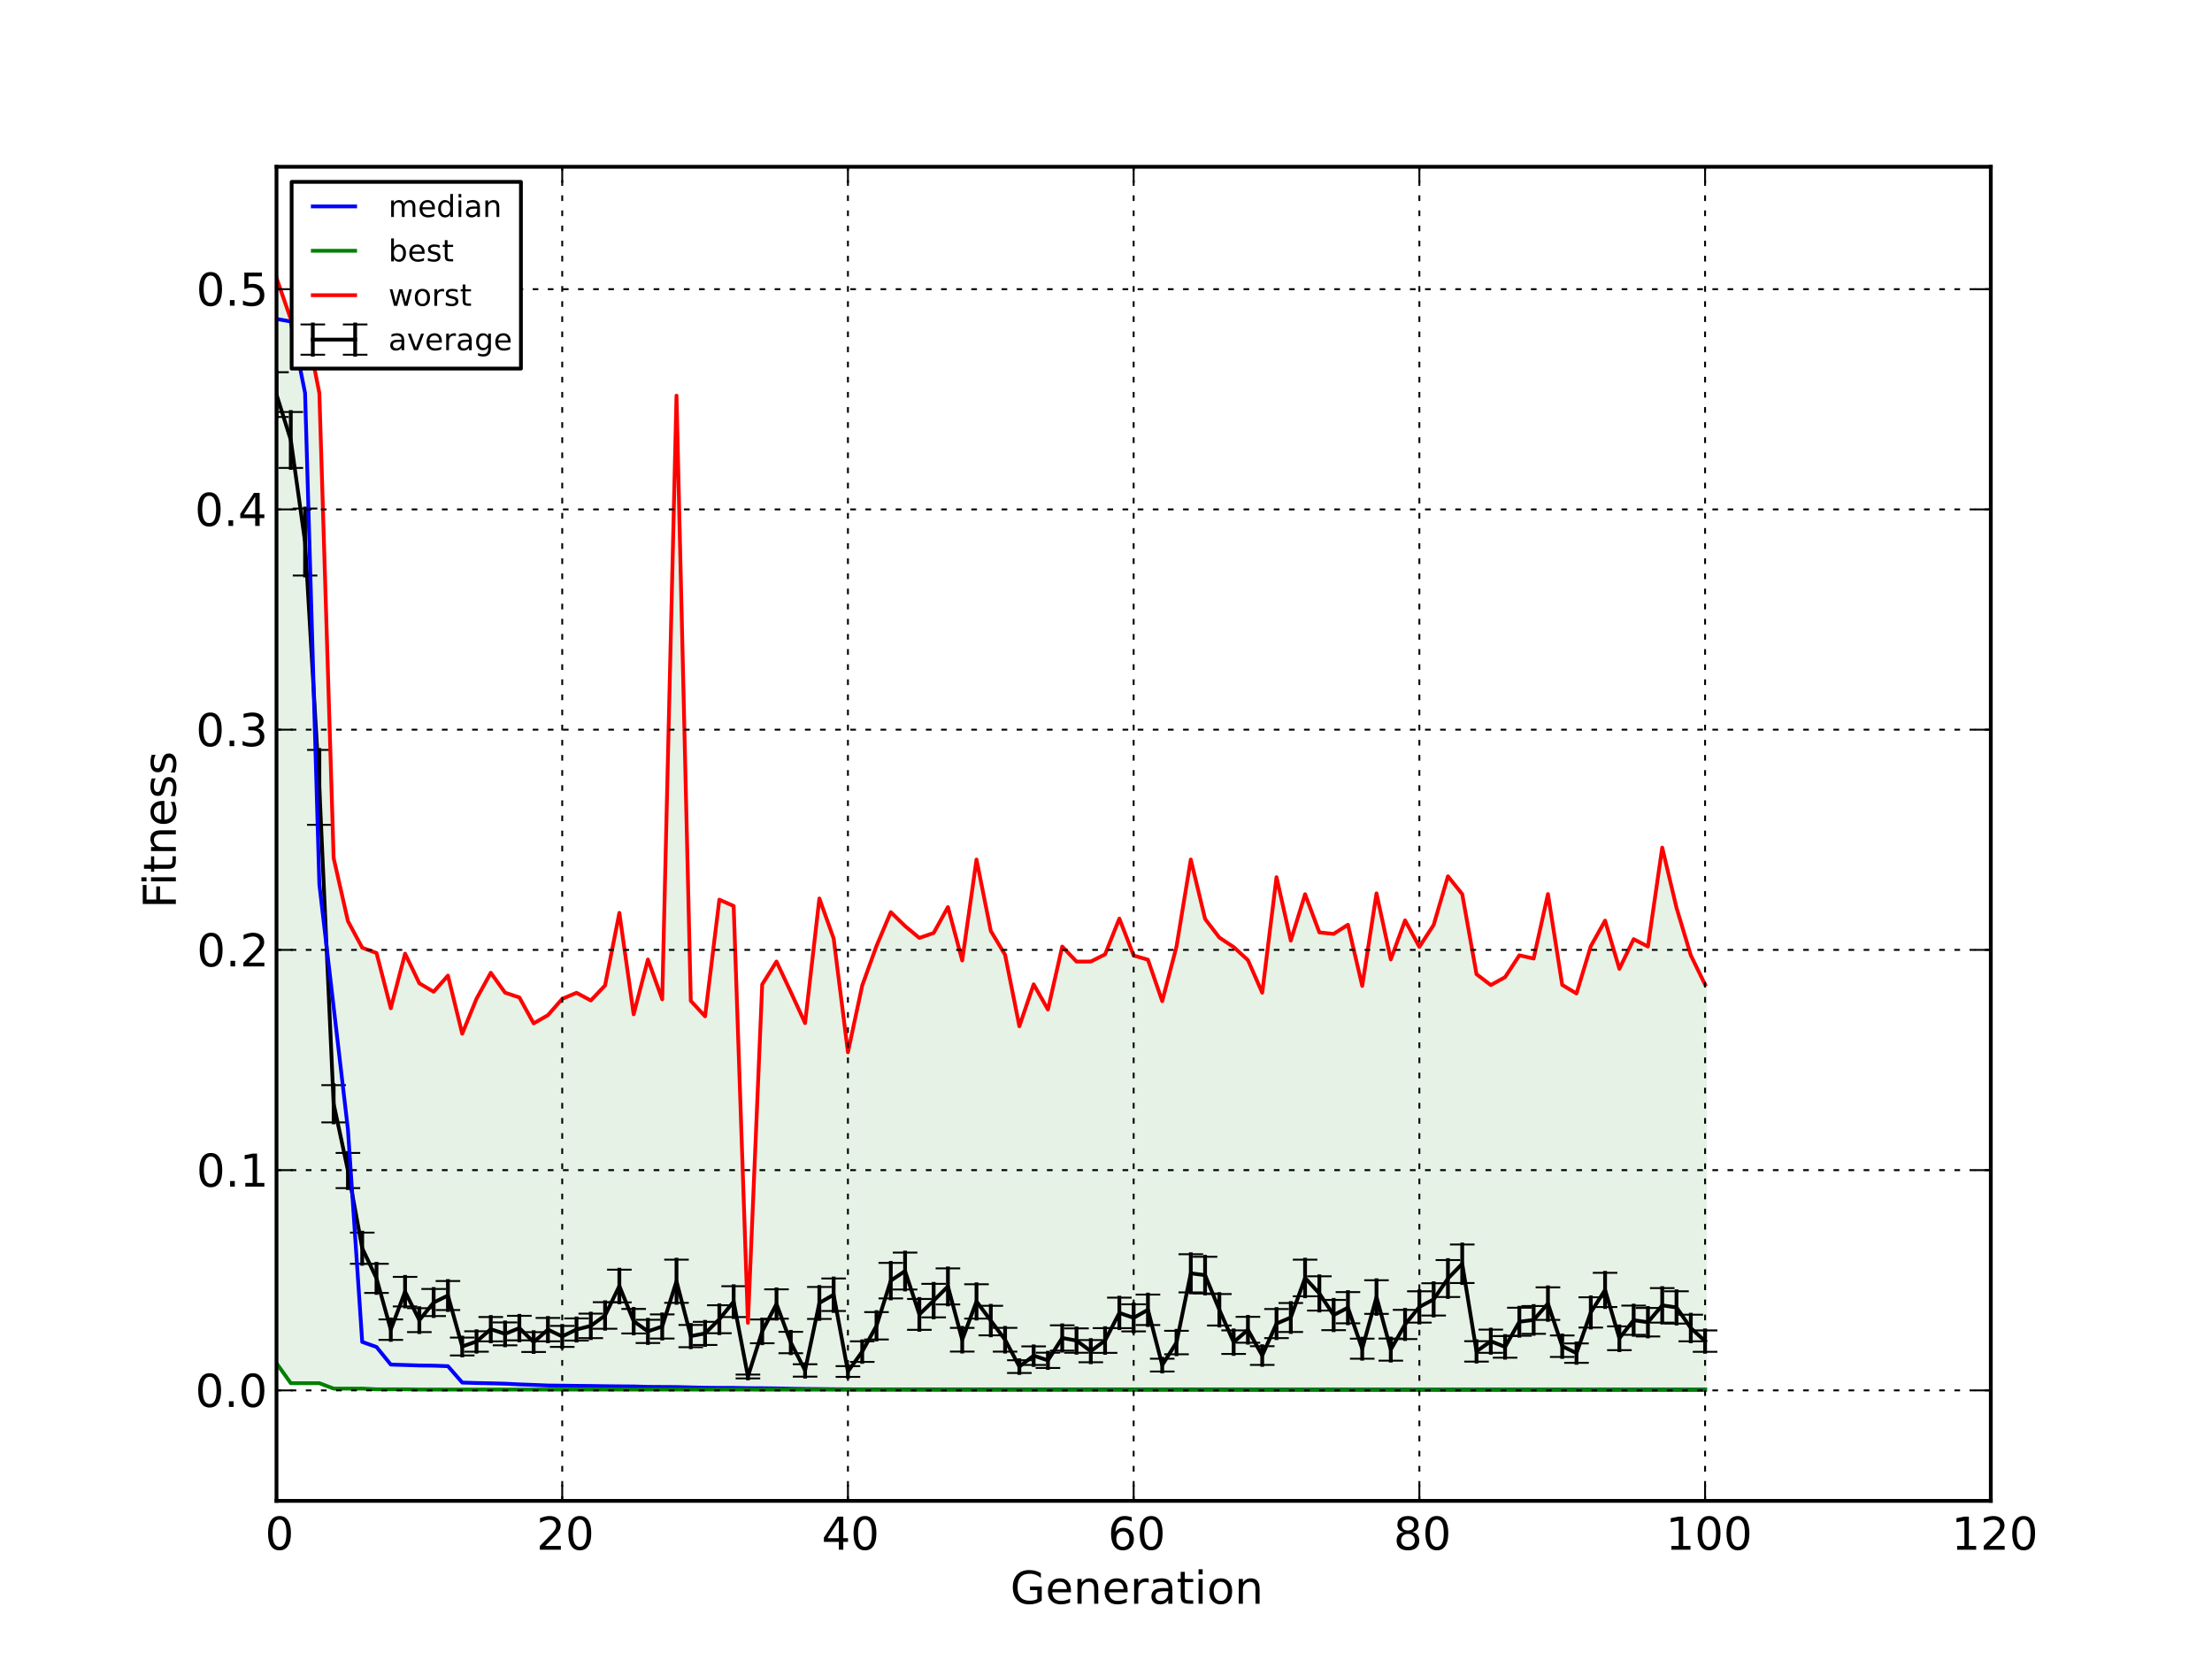 <?xml version="1.0" encoding="utf-8" standalone="no"?>
<!DOCTYPE svg PUBLIC "-//W3C//DTD SVG 1.1//EN"
  "http://www.w3.org/Graphics/SVG/1.1/DTD/svg11.dtd">
<!-- Created with matplotlib (http://matplotlib.sourceforge.net/) -->
<svg height="441pt" version="1.1" viewBox="0 0 585 441" width="585pt" xmlns="http://www.w3.org/2000/svg" xmlns:xlink="http://www.w3.org/1999/xlink">
 <defs>
  <style type="text/css">
*{stroke-linecap:square;stroke-linejoin:round;}
  </style>
 </defs>
 <g id="figure_1">
  <g id="patch_1">
   <path d="
M0 441
L585 441
L585 0
L0 0
z
" style="fill:#ffffff;"/>
  </g>
  <g id="axes_1">
   <g id="patch_2">
    <path d="
M73.125 396.9
L526.5 396.9
L526.5 44.1
L73.125 44.1
z
" style="fill:#ffffff;"/>
   </g>
   <g id="PolyCollection_1">
    <defs>
     <path d="
M73.125 -367.5
L73.125 -80.512
L76.903 -75.227
L80.681 -75.227
L84.459 -75.227
L88.237 -73.797
L92.016 -73.797
L95.794 -73.797
L99.572 -73.609
L103.35 -73.609
L107.128 -73.609
L110.906 -73.543
L114.684 -73.543
L118.463 -73.543
L122.241 -73.543
L126.019 -73.543
L129.797 -73.543
L133.575 -73.543
L137.353 -73.543
L141.131 -73.543
L144.909 -73.543
L148.688 -73.543
L152.466 -73.543
L156.244 -73.543
L160.022 -73.543
L163.8 -73.543
L167.578 -73.543
L171.356 -73.543
L175.134 -73.543
L178.912 -73.543
L182.691 -73.543
L186.469 -73.543
L190.247 -73.543
L194.025 -73.543
L197.803 -73.543
L201.581 -73.519
L205.359 -73.519
L209.137 -73.519
L212.916 -73.519
L216.694 -73.519
L220.472 -73.519
L224.25 -73.519
L228.028 -73.519
L231.806 -73.519
L235.584 -73.519
L239.362 -73.519
L243.141 -73.512
L246.919 -73.512
L250.697 -73.512
L254.475 -73.512
L258.253 -73.512
L262.031 -73.512
L265.809 -73.512
L269.587 -73.512
L273.366 -73.505
L277.144 -73.505
L280.922 -73.505
L284.7 -73.505
L288.478 -73.505
L292.256 -73.505
L296.034 -73.505
L299.812 -73.505
L303.591 -73.505
L307.369 -73.505
L311.147 -73.505
L314.925 -73.505
L318.703 -73.505
L322.481 -73.505
L326.259 -73.5
L330.037 -73.5
L333.816 -73.5
L337.594 -73.5
L341.372 -73.5
L345.15 -73.5
L348.928 -73.5
L352.706 -73.5
L356.484 -73.5
L360.262 -73.5
L364.041 -73.5
L367.819 -73.5
L371.597 -73.5
L375.375 -73.5
L379.153 -73.5
L382.931 -73.5
L386.709 -73.5
L390.487 -73.5
L394.266 -73.5
L398.044 -73.5
L401.822 -73.5
L405.6 -73.5
L409.378 -73.5
L413.156 -73.5
L416.934 -73.5
L420.712 -73.5
L424.491 -73.5
L428.269 -73.5
L432.047 -73.5
L435.825 -73.5
L439.603 -73.5
L443.381 -73.5
L447.159 -73.5
L450.938 -73.5
L450.938 -180.621
L450.938 -180.621
L447.159 -188.38
L443.381 -200.936
L439.603 -216.858
L435.825 -190.699
L432.047 -192.644
L428.269 -184.788
L424.491 -197.548
L420.712 -190.783
L416.934 -178.278
L413.156 -180.539
L409.378 -204.575
L405.6 -187.52
L401.822 -188.371
L398.044 -182.593
L394.266 -180.5
L390.487 -183.381
L386.709 -204.554
L382.931 -209.264
L379.153 -196.404
L375.375 -190.603
L371.597 -197.618
L367.819 -187.279
L364.041 -204.755
L360.262 -180.279
L356.484 -196.461
L352.706 -194.039
L348.928 -194.424
L345.15 -204.533
L341.372 -192.252
L337.594 -209.027
L333.816 -178.481
L330.037 -187.099
L326.259 -190.553
L322.481 -193.06
L318.703 -197.992
L314.925 -213.708
L311.147 -190.687
L307.369 -176.244
L303.591 -187.214
L299.812 -188.313
L296.034 -198.09
L292.256 -188.621
L288.478 -186.73
L284.7 -186.715
L280.922 -190.686
L277.144 -174.026
L273.366 -180.701
L269.587 -169.613
L265.809 -188.507
L262.031 -194.815
L258.253 -213.704
L254.475 -187.004
L250.697 -201.118
L246.919 -194.277
L243.141 -192.965
L239.362 -196.103
L235.584 -199.787
L231.806 -190.851
L228.028 -180.379
L224.25 -162.741
L220.472 -192.827
L216.694 -203.398
L212.916 -170.438
L209.137 -178.665
L205.359 -186.73
L201.581 -180.684
L197.803 -91.173
L194.025 -201.413
L190.247 -203.088
L186.469 -172.24
L182.691 -176.331
L178.912 -336.37
L175.134 -176.732
L171.356 -187.26
L167.578 -172.767
L163.8 -199.596
L160.022 -180.401
L156.244 -176.427
L152.466 -178.464
L148.688 -176.854
L144.909 -172.541
L141.131 -170.377
L137.353 -177.232
L133.575 -178.496
L129.797 -183.759
L126.019 -176.889
L122.241 -167.634
L118.463 -183.007
L114.684 -178.743
L110.906 -180.966
L107.128 -188.818
L103.35 -174.369
L99.572 -188.99
L95.794 -190.381
L92.016 -197.408
L88.237 -214.095
L84.459 -337.042
L80.681 -356.081
L76.903 -356.613
L73.125 -367.5
z
" id="C0_0_8b6d5956c4"/>
    </defs>
    <g clip-path="url(#p5873ec822d)">
     <use style="fill:#e6f2e6;stroke:#e6f2e6;stroke-linecap:butt;" x="0" xlink:href="#C0_0_8b6d5956c4" y="441.0"/>
    </g>
   </g>
   <g id="LineCollection_1">
    <defs>
     <path d="
M73.125 -330.74
L73.125 -342.571" id="C1_0_7f8538809b"/>
     <path d="
M76.903 -317.264
L76.903 -332.053" id="C1_1_017fb720e2"/>
     <path d="
M80.681 -288.808
L80.681 -306.52" id="C1_2_eaeac6d05f"/>
     <path d="
M84.459 -222.878
L84.459 -242.696" id="C1_3_58731f5edb"/>
     <path d="
M88.237 -144.191
L88.237 -154.035" id="C1_4_7cbcf8d4ae"/>
     <path d="
M92.016 -126.81
L92.016 -136.11" id="C1_5_78cb7f1043"/>
     <path d="
M95.794 -106.81
L95.794 -115.044" id="C1_6_a231068011"/>
     <path d="
M99.572 -99.1
L99.572 -106.807" id="C1_7_c265fae8ed"/>
     <path d="
M103.35 -86.684
L103.35 -92.095" id="C1_8_4a26711b77"/>
     <path d="
M107.128 -95.525
L107.128 -103.34" id="C1_9_b47c3cf984"/>
     <path d="
M110.906 -88.733
L110.906 -95.056" id="C1_a_28b9029124"/>
     <path d="
M114.684 -92.982
L114.684 -100.142" id="C1_b_95bafad9b2"/>
     <path d="
M118.463 -94.577
L118.463 -102.242" id="C1_c_ca76663f3e"/>
     <path d="
M122.241 -82.559
L122.241 -87.291" id="C1_d_c2b71fbb97"/>
     <path d="
M126.019 -83.553
L126.019 -88.96" id="C1_e_0b92716322"/>
     <path d="
M129.797 -86.289
L129.797 -92.723" id="C1_f_303a6f05a0"/>
     <path d="
M133.575 -85.239
L133.575 -91.288" id="C1_10_9bb6ddd40e"/>
     <path d="
M137.353 -86.56
L137.353 -93.041" id="C1_11_c5912d27e0"/>
     <path d="
M141.131 -83.485
L141.131 -88.716" id="C1_12_9403a78687"/>
     <path d="
M144.909 -86.306
L144.909 -92.479" id="C1_13_6060dff0f3"/>
     <path d="
M148.688 -84.816
L148.688 -90.377" id="C1_14_63df0f6cc6"/>
     <path d="
M152.466 -86.497
L152.466 -92.355" id="C1_15_e3ae015d98"/>
     <path d="
M156.244 -87.143
L156.244 -93.623" id="C1_16_9c8c937543"/>
     <path d="
M160.022 -89.622
L160.022 -96.653" id="C1_17_b5f60d5fd3"/>
     <path d="
M163.8 -96.599
L163.8 -105.242" id="C1_18_e4a5e3504c"/>
     <path d="
M167.578 -88.381
L167.578 -94.86" id="C1_19_49ae2f1b41"/>
     <path d="
M171.356 -85.854
L171.356 -92.004" id="C1_1a_07a3664292"/>
     <path d="
M175.134 -87.033
L175.134 -93.423" id="C1_1b_2d53197eb7"/>
     <path d="
M178.912 -96.477
L178.912 -107.9" id="C1_1c_c72014455a"/>
     <path d="
M182.691 -84.737
L182.691 -90.62" id="C1_1d_bfe9699757"/>
     <path d="
M186.469 -85.336
L186.469 -91.453" id="C1_1e_37d0b069d1"/>
     <path d="
M190.247 -88.439
L190.247 -95.833" id="C1_1f_6150583bc8"/>
     <path d="
M194.025 -92.709
L194.025 -100.879" id="C1_20_c0e6fedaab"/>
     <path d="
M197.803 -76.497
L197.803 -77.503" id="C1_21_7e0fa3d498"/>
     <path d="
M201.581 -85.792
L201.581 -92.074" id="C1_22_449b6907c8"/>
     <path d="
M205.359 -92.286
L205.359 -100.052" id="C1_23_1b725960a3"/>
     <path d="
M209.137 -83.147
L209.137 -88.817" id="C1_24_b666317444"/>
     <path d="
M212.916 -76.963
L212.916 -80.239" id="C1_25_234c642086"/>
     <path d="
M216.694 -92.221
L216.694 -100.675" id="C1_26_84243747a5"/>
     <path d="
M220.472 -94.314
L220.472 -102.921" id="C1_27_baeb869d36"/>
     <path d="
M224.25 -76.9
L224.25 -79.739" id="C1_28_2b181e11a2"/>
     <path d="
M228.028 -80.853
L228.028 -86.294" id="C1_29_60acf37af7"/>
     <path d="
M231.806 -86.791
L231.806 -94.025" id="C1_2a_3ce93d2901"/>
     <path d="
M235.584 -97.644
L235.584 -107.033" id="C1_2b_6a4200ba95"/>
     <path d="
M239.362 -99.998
L239.362 -109.767" id="C1_2c_4d674dcb3f"/>
     <path d="
M243.141 -89.336
L243.141 -97.496" id="C1_2d_a0991c1667"/>
     <path d="
M246.919 -92.635
L246.919 -101.492" id="C1_2e_666c57faf7"/>
     <path d="
M250.697 -96.053
L250.697 -105.587" id="C1_2f_3eb8dfdb19"/>
     <path d="
M254.475 -83.582
L254.475 -89.852" id="C1_30_e1ba37feb6"/>
     <path d="
M258.253 -92.303
L258.253 -101.384" id="C1_31_a02fba6537"/>
     <path d="
M262.031 -87.874
L262.031 -95.7" id="C1_32_060811cf72"/>
     <path d="
M265.809 -83.571
L265.809 -89.861" id="C1_33_5f6e8bff38"/>
     <path d="
M269.587 -77.929
L269.587 -81.292" id="C1_34_151bfc6d2a"/>
     <path d="
M273.366 -80.047
L273.366 -84.966" id="C1_35_3d2bb0beb0"/>
     <path d="
M277.144 -79.247
L277.144 -83.287" id="C1_36_9538bb8722"/>
     <path d="
M280.922 -83.831
L280.922 -90.53" id="C1_37_78ee4e120e"/>
     <path d="
M284.7 -83.279
L284.7 -89.714" id="C1_38_c1fc159782"/>
     <path d="
M288.478 -80.759
L288.478 -86.634" id="C1_39_fc2d81b87e"/>
     <path d="
M292.256 -83.241
L292.256 -89.777" id="C1_3a_6807eb37e1"/>
     <path d="
M296.034 -89.781
L296.034 -97.854" id="C1_3b_45169e8757"/>
     <path d="
M299.812 -88.93
L299.812 -96.081" id="C1_3c_b65f2bc62b"/>
     <path d="
M303.591 -90.61
L303.591 -98.663" id="C1_3d_c1e8345b16"/>
     <path d="
M307.369 -78.316
L307.369 -81.708" id="C1_3e_e814b28f54"/>
     <path d="
M311.147 -82.87
L311.147 -89.083" id="C1_3f_0cd556fb54"/>
     <path d="
M314.925 -99.24
L314.925 -109.329" id="C1_40_0dd545227f"/>
     <path d="
M318.703 -98.941
L318.703 -108.664" id="C1_41_816041af99"/>
     <path d="
M322.481 -90.476
L322.481 -98.801" id="C1_42_9ce3969866"/>
     <path d="
M326.259 -82.969
L326.259 -89.191" id="C1_43_514ba65194"/>
     <path d="
M330.037 -85.925
L330.037 -92.772" id="C1_44_e4f0bec8b2"/>
     <path d="
M333.816 -80.069
L333.816 -85.012" id="C1_45_ab5da13e31"/>
     <path d="
M337.594 -87.142
L337.594 -94.834" id="C1_46_9301f32835"/>
     <path d="
M341.372 -88.77
L341.372 -96.422" id="C1_47_2623cfcf34"/>
     <path d="
M345.15 -98.199
L345.15 -107.899" id="C1_48_1d111d9cb2"/>
     <path d="
M348.928 -94.424
L348.928 -103.498" id="C1_49_15196dbdcb"/>
     <path d="
M352.706 -89.251
L352.706 -97.247" id="C1_4a_47f549a557"/>
     <path d="
M356.484 -91.064
L356.484 -99.312" id="C1_4b_82f9712334"/>
     <path d="
M360.262 -81.696
L360.262 -87.002" id="C1_4c_7203d017b3"/>
     <path d="
M364.041 -93.56
L364.041 -102.454" id="C1_4d_8c70d0364c"/>
     <path d="
M367.819 -81.185
L367.819 -87.038" id="C1_4e_c0ba720d8e"/>
     <path d="
M371.597 -86.901
L371.597 -94.621" id="C1_4f_bc0a75c417"/>
     <path d="
M375.375 -91.252
L375.375 -99.524" id="C1_50_a2f775e04d"/>
     <path d="
M379.153 -93.115
L379.153 -101.657" id="C1_51_b33a664e62"/>
     <path d="
M382.931 -98.025
L382.931 -107.787" id="C1_52_ff838fb6e5"/>
     <path d="
M386.709 -101.72
L386.709 -111.901" id="C1_53_1742fc56ea"/>
     <path d="
M390.487 -80.939
L390.487 -86.329" id="C1_54_9364b9a323"/>
     <path d="
M394.266 -83.254
L394.266 -89.398" id="C1_55_cf94124a92"/>
     <path d="
M398.044 -81.962
L398.044 -87.683" id="C1_56_32600c5ebc"/>
     <path d="
M401.822 -87.777
L401.822 -95.184" id="C1_57_6f9443f76c"/>
     <path d="
M405.6 -88.278
L405.6 -95.636" id="C1_58_0d910e1936"/>
     <path d="
M409.378 -91.965
L409.378 -100.568" id="C1_59_96c8337570"/>
     <path d="
M413.156 -82.173
L413.156 -87.851" id="C1_5a_c3adefeaee"/>
     <path d="
M416.934 -80.614
L416.934 -85.746" id="C1_5b_d64acbaffc"/>
     <path d="
M420.712 -89.944
L420.712 -97.941" id="C1_5c_dcd50a0e97"/>
     <path d="
M424.491 -95.372
L424.491 -104.409" id="C1_5d_7bd4bbf5be"/>
     <path d="
M428.269 -83.964
L428.269 -90.244" id="C1_5e_3d833f15bd"/>
     <path d="
M432.047 -88.026
L432.047 -95.738" id="C1_5f_92f8b8efb6"/>
     <path d="
M435.825 -87.587
L435.825 -95.113" id="C1_60_fb300b042d"/>
     <path d="
M439.603 -91.247
L439.603 -100.379" id="C1_61_1f12ecdf71"/>
     <path d="
M443.381 -90.991
L443.381 -99.525" id="C1_62_1399a2d448"/>
     <path d="
M447.159 -86.297
L447.159 -93.335" id="C1_63_f7e0525a9e"/>
     <path d="
M450.938 -83.53
L450.938 -89.181" id="C1_64_f8a65b58af"/>
    </defs>
    <g clip-path="url(#p5873ec822d)">
     <use style="fill:none;stroke:#000000;stroke-linecap:butt;" x="0" xlink:href="#C1_0_7f8538809b" y="441.0"/>
    </g>
    <g clip-path="url(#p5873ec822d)">
     <use style="fill:none;stroke:#000000;stroke-linecap:butt;" x="0" xlink:href="#C1_1_017fb720e2" y="441.0"/>
    </g>
    <g clip-path="url(#p5873ec822d)">
     <use style="fill:none;stroke:#000000;stroke-linecap:butt;" x="0" xlink:href="#C1_2_eaeac6d05f" y="441.0"/>
    </g>
    <g clip-path="url(#p5873ec822d)">
     <use style="fill:none;stroke:#000000;stroke-linecap:butt;" x="0" xlink:href="#C1_3_58731f5edb" y="441.0"/>
    </g>
    <g clip-path="url(#p5873ec822d)">
     <use style="fill:none;stroke:#000000;stroke-linecap:butt;" x="0" xlink:href="#C1_4_7cbcf8d4ae" y="441.0"/>
    </g>
    <g clip-path="url(#p5873ec822d)">
     <use style="fill:none;stroke:#000000;stroke-linecap:butt;" x="0" xlink:href="#C1_5_78cb7f1043" y="441.0"/>
    </g>
    <g clip-path="url(#p5873ec822d)">
     <use style="fill:none;stroke:#000000;stroke-linecap:butt;" x="0" xlink:href="#C1_6_a231068011" y="441.0"/>
    </g>
    <g clip-path="url(#p5873ec822d)">
     <use style="fill:none;stroke:#000000;stroke-linecap:butt;" x="0" xlink:href="#C1_7_c265fae8ed" y="441.0"/>
    </g>
    <g clip-path="url(#p5873ec822d)">
     <use style="fill:none;stroke:#000000;stroke-linecap:butt;" x="0" xlink:href="#C1_8_4a26711b77" y="441.0"/>
    </g>
    <g clip-path="url(#p5873ec822d)">
     <use style="fill:none;stroke:#000000;stroke-linecap:butt;" x="0" xlink:href="#C1_9_b47c3cf984" y="441.0"/>
    </g>
    <g clip-path="url(#p5873ec822d)">
     <use style="fill:none;stroke:#000000;stroke-linecap:butt;" x="0" xlink:href="#C1_a_28b9029124" y="441.0"/>
    </g>
    <g clip-path="url(#p5873ec822d)">
     <use style="fill:none;stroke:#000000;stroke-linecap:butt;" x="0" xlink:href="#C1_b_95bafad9b2" y="441.0"/>
    </g>
    <g clip-path="url(#p5873ec822d)">
     <use style="fill:none;stroke:#000000;stroke-linecap:butt;" x="0" xlink:href="#C1_c_ca76663f3e" y="441.0"/>
    </g>
    <g clip-path="url(#p5873ec822d)">
     <use style="fill:none;stroke:#000000;stroke-linecap:butt;" x="0" xlink:href="#C1_d_c2b71fbb97" y="441.0"/>
    </g>
    <g clip-path="url(#p5873ec822d)">
     <use style="fill:none;stroke:#000000;stroke-linecap:butt;" x="0" xlink:href="#C1_e_0b92716322" y="441.0"/>
    </g>
    <g clip-path="url(#p5873ec822d)">
     <use style="fill:none;stroke:#000000;stroke-linecap:butt;" x="0" xlink:href="#C1_f_303a6f05a0" y="441.0"/>
    </g>
    <g clip-path="url(#p5873ec822d)">
     <use style="fill:none;stroke:#000000;stroke-linecap:butt;" x="0" xlink:href="#C1_10_9bb6ddd40e" y="441.0"/>
    </g>
    <g clip-path="url(#p5873ec822d)">
     <use style="fill:none;stroke:#000000;stroke-linecap:butt;" x="0" xlink:href="#C1_11_c5912d27e0" y="441.0"/>
    </g>
    <g clip-path="url(#p5873ec822d)">
     <use style="fill:none;stroke:#000000;stroke-linecap:butt;" x="0" xlink:href="#C1_12_9403a78687" y="441.0"/>
    </g>
    <g clip-path="url(#p5873ec822d)">
     <use style="fill:none;stroke:#000000;stroke-linecap:butt;" x="0" xlink:href="#C1_13_6060dff0f3" y="441.0"/>
    </g>
    <g clip-path="url(#p5873ec822d)">
     <use style="fill:none;stroke:#000000;stroke-linecap:butt;" x="0" xlink:href="#C1_14_63df0f6cc6" y="441.0"/>
    </g>
    <g clip-path="url(#p5873ec822d)">
     <use style="fill:none;stroke:#000000;stroke-linecap:butt;" x="0" xlink:href="#C1_15_e3ae015d98" y="441.0"/>
    </g>
    <g clip-path="url(#p5873ec822d)">
     <use style="fill:none;stroke:#000000;stroke-linecap:butt;" x="0" xlink:href="#C1_16_9c8c937543" y="441.0"/>
    </g>
    <g clip-path="url(#p5873ec822d)">
     <use style="fill:none;stroke:#000000;stroke-linecap:butt;" x="0" xlink:href="#C1_17_b5f60d5fd3" y="441.0"/>
    </g>
    <g clip-path="url(#p5873ec822d)">
     <use style="fill:none;stroke:#000000;stroke-linecap:butt;" x="0" xlink:href="#C1_18_e4a5e3504c" y="441.0"/>
    </g>
    <g clip-path="url(#p5873ec822d)">
     <use style="fill:none;stroke:#000000;stroke-linecap:butt;" x="0" xlink:href="#C1_19_49ae2f1b41" y="441.0"/>
    </g>
    <g clip-path="url(#p5873ec822d)">
     <use style="fill:none;stroke:#000000;stroke-linecap:butt;" x="0" xlink:href="#C1_1a_07a3664292" y="441.0"/>
    </g>
    <g clip-path="url(#p5873ec822d)">
     <use style="fill:none;stroke:#000000;stroke-linecap:butt;" x="0" xlink:href="#C1_1b_2d53197eb7" y="441.0"/>
    </g>
    <g clip-path="url(#p5873ec822d)">
     <use style="fill:none;stroke:#000000;stroke-linecap:butt;" x="0" xlink:href="#C1_1c_c72014455a" y="441.0"/>
    </g>
    <g clip-path="url(#p5873ec822d)">
     <use style="fill:none;stroke:#000000;stroke-linecap:butt;" x="0" xlink:href="#C1_1d_bfe9699757" y="441.0"/>
    </g>
    <g clip-path="url(#p5873ec822d)">
     <use style="fill:none;stroke:#000000;stroke-linecap:butt;" x="0" xlink:href="#C1_1e_37d0b069d1" y="441.0"/>
    </g>
    <g clip-path="url(#p5873ec822d)">
     <use style="fill:none;stroke:#000000;stroke-linecap:butt;" x="0" xlink:href="#C1_1f_6150583bc8" y="441.0"/>
    </g>
    <g clip-path="url(#p5873ec822d)">
     <use style="fill:none;stroke:#000000;stroke-linecap:butt;" x="0" xlink:href="#C1_20_c0e6fedaab" y="441.0"/>
    </g>
    <g clip-path="url(#p5873ec822d)">
     <use style="fill:none;stroke:#000000;stroke-linecap:butt;" x="0" xlink:href="#C1_21_7e0fa3d498" y="441.0"/>
    </g>
    <g clip-path="url(#p5873ec822d)">
     <use style="fill:none;stroke:#000000;stroke-linecap:butt;" x="0" xlink:href="#C1_22_449b6907c8" y="441.0"/>
    </g>
    <g clip-path="url(#p5873ec822d)">
     <use style="fill:none;stroke:#000000;stroke-linecap:butt;" x="0" xlink:href="#C1_23_1b725960a3" y="441.0"/>
    </g>
    <g clip-path="url(#p5873ec822d)">
     <use style="fill:none;stroke:#000000;stroke-linecap:butt;" x="0" xlink:href="#C1_24_b666317444" y="441.0"/>
    </g>
    <g clip-path="url(#p5873ec822d)">
     <use style="fill:none;stroke:#000000;stroke-linecap:butt;" x="0" xlink:href="#C1_25_234c642086" y="441.0"/>
    </g>
    <g clip-path="url(#p5873ec822d)">
     <use style="fill:none;stroke:#000000;stroke-linecap:butt;" x="0" xlink:href="#C1_26_84243747a5" y="441.0"/>
    </g>
    <g clip-path="url(#p5873ec822d)">
     <use style="fill:none;stroke:#000000;stroke-linecap:butt;" x="0" xlink:href="#C1_27_baeb869d36" y="441.0"/>
    </g>
    <g clip-path="url(#p5873ec822d)">
     <use style="fill:none;stroke:#000000;stroke-linecap:butt;" x="0" xlink:href="#C1_28_2b181e11a2" y="441.0"/>
    </g>
    <g clip-path="url(#p5873ec822d)">
     <use style="fill:none;stroke:#000000;stroke-linecap:butt;" x="0" xlink:href="#C1_29_60acf37af7" y="441.0"/>
    </g>
    <g clip-path="url(#p5873ec822d)">
     <use style="fill:none;stroke:#000000;stroke-linecap:butt;" x="0" xlink:href="#C1_2a_3ce93d2901" y="441.0"/>
    </g>
    <g clip-path="url(#p5873ec822d)">
     <use style="fill:none;stroke:#000000;stroke-linecap:butt;" x="0" xlink:href="#C1_2b_6a4200ba95" y="441.0"/>
    </g>
    <g clip-path="url(#p5873ec822d)">
     <use style="fill:none;stroke:#000000;stroke-linecap:butt;" x="0" xlink:href="#C1_2c_4d674dcb3f" y="441.0"/>
    </g>
    <g clip-path="url(#p5873ec822d)">
     <use style="fill:none;stroke:#000000;stroke-linecap:butt;" x="0" xlink:href="#C1_2d_a0991c1667" y="441.0"/>
    </g>
    <g clip-path="url(#p5873ec822d)">
     <use style="fill:none;stroke:#000000;stroke-linecap:butt;" x="0" xlink:href="#C1_2e_666c57faf7" y="441.0"/>
    </g>
    <g clip-path="url(#p5873ec822d)">
     <use style="fill:none;stroke:#000000;stroke-linecap:butt;" x="0" xlink:href="#C1_2f_3eb8dfdb19" y="441.0"/>
    </g>
    <g clip-path="url(#p5873ec822d)">
     <use style="fill:none;stroke:#000000;stroke-linecap:butt;" x="0" xlink:href="#C1_30_e1ba37feb6" y="441.0"/>
    </g>
    <g clip-path="url(#p5873ec822d)">
     <use style="fill:none;stroke:#000000;stroke-linecap:butt;" x="0" xlink:href="#C1_31_a02fba6537" y="441.0"/>
    </g>
    <g clip-path="url(#p5873ec822d)">
     <use style="fill:none;stroke:#000000;stroke-linecap:butt;" x="0" xlink:href="#C1_32_060811cf72" y="441.0"/>
    </g>
    <g clip-path="url(#p5873ec822d)">
     <use style="fill:none;stroke:#000000;stroke-linecap:butt;" x="0" xlink:href="#C1_33_5f6e8bff38" y="441.0"/>
    </g>
    <g clip-path="url(#p5873ec822d)">
     <use style="fill:none;stroke:#000000;stroke-linecap:butt;" x="0" xlink:href="#C1_34_151bfc6d2a" y="441.0"/>
    </g>
    <g clip-path="url(#p5873ec822d)">
     <use style="fill:none;stroke:#000000;stroke-linecap:butt;" x="0" xlink:href="#C1_35_3d2bb0beb0" y="441.0"/>
    </g>
    <g clip-path="url(#p5873ec822d)">
     <use style="fill:none;stroke:#000000;stroke-linecap:butt;" x="0" xlink:href="#C1_36_9538bb8722" y="441.0"/>
    </g>
    <g clip-path="url(#p5873ec822d)">
     <use style="fill:none;stroke:#000000;stroke-linecap:butt;" x="0" xlink:href="#C1_37_78ee4e120e" y="441.0"/>
    </g>
    <g clip-path="url(#p5873ec822d)">
     <use style="fill:none;stroke:#000000;stroke-linecap:butt;" x="0" xlink:href="#C1_38_c1fc159782" y="441.0"/>
    </g>
    <g clip-path="url(#p5873ec822d)">
     <use style="fill:none;stroke:#000000;stroke-linecap:butt;" x="0" xlink:href="#C1_39_fc2d81b87e" y="441.0"/>
    </g>
    <g clip-path="url(#p5873ec822d)">
     <use style="fill:none;stroke:#000000;stroke-linecap:butt;" x="0" xlink:href="#C1_3a_6807eb37e1" y="441.0"/>
    </g>
    <g clip-path="url(#p5873ec822d)">
     <use style="fill:none;stroke:#000000;stroke-linecap:butt;" x="0" xlink:href="#C1_3b_45169e8757" y="441.0"/>
    </g>
    <g clip-path="url(#p5873ec822d)">
     <use style="fill:none;stroke:#000000;stroke-linecap:butt;" x="0" xlink:href="#C1_3c_b65f2bc62b" y="441.0"/>
    </g>
    <g clip-path="url(#p5873ec822d)">
     <use style="fill:none;stroke:#000000;stroke-linecap:butt;" x="0" xlink:href="#C1_3d_c1e8345b16" y="441.0"/>
    </g>
    <g clip-path="url(#p5873ec822d)">
     <use style="fill:none;stroke:#000000;stroke-linecap:butt;" x="0" xlink:href="#C1_3e_e814b28f54" y="441.0"/>
    </g>
    <g clip-path="url(#p5873ec822d)">
     <use style="fill:none;stroke:#000000;stroke-linecap:butt;" x="0" xlink:href="#C1_3f_0cd556fb54" y="441.0"/>
    </g>
    <g clip-path="url(#p5873ec822d)">
     <use style="fill:none;stroke:#000000;stroke-linecap:butt;" x="0" xlink:href="#C1_40_0dd545227f" y="441.0"/>
    </g>
    <g clip-path="url(#p5873ec822d)">
     <use style="fill:none;stroke:#000000;stroke-linecap:butt;" x="0" xlink:href="#C1_41_816041af99" y="441.0"/>
    </g>
    <g clip-path="url(#p5873ec822d)">
     <use style="fill:none;stroke:#000000;stroke-linecap:butt;" x="0" xlink:href="#C1_42_9ce3969866" y="441.0"/>
    </g>
    <g clip-path="url(#p5873ec822d)">
     <use style="fill:none;stroke:#000000;stroke-linecap:butt;" x="0" xlink:href="#C1_43_514ba65194" y="441.0"/>
    </g>
    <g clip-path="url(#p5873ec822d)">
     <use style="fill:none;stroke:#000000;stroke-linecap:butt;" x="0" xlink:href="#C1_44_e4f0bec8b2" y="441.0"/>
    </g>
    <g clip-path="url(#p5873ec822d)">
     <use style="fill:none;stroke:#000000;stroke-linecap:butt;" x="0" xlink:href="#C1_45_ab5da13e31" y="441.0"/>
    </g>
    <g clip-path="url(#p5873ec822d)">
     <use style="fill:none;stroke:#000000;stroke-linecap:butt;" x="0" xlink:href="#C1_46_9301f32835" y="441.0"/>
    </g>
    <g clip-path="url(#p5873ec822d)">
     <use style="fill:none;stroke:#000000;stroke-linecap:butt;" x="0" xlink:href="#C1_47_2623cfcf34" y="441.0"/>
    </g>
    <g clip-path="url(#p5873ec822d)">
     <use style="fill:none;stroke:#000000;stroke-linecap:butt;" x="0" xlink:href="#C1_48_1d111d9cb2" y="441.0"/>
    </g>
    <g clip-path="url(#p5873ec822d)">
     <use style="fill:none;stroke:#000000;stroke-linecap:butt;" x="0" xlink:href="#C1_49_15196dbdcb" y="441.0"/>
    </g>
    <g clip-path="url(#p5873ec822d)">
     <use style="fill:none;stroke:#000000;stroke-linecap:butt;" x="0" xlink:href="#C1_4a_47f549a557" y="441.0"/>
    </g>
    <g clip-path="url(#p5873ec822d)">
     <use style="fill:none;stroke:#000000;stroke-linecap:butt;" x="0" xlink:href="#C1_4b_82f9712334" y="441.0"/>
    </g>
    <g clip-path="url(#p5873ec822d)">
     <use style="fill:none;stroke:#000000;stroke-linecap:butt;" x="0" xlink:href="#C1_4c_7203d017b3" y="441.0"/>
    </g>
    <g clip-path="url(#p5873ec822d)">
     <use style="fill:none;stroke:#000000;stroke-linecap:butt;" x="0" xlink:href="#C1_4d_8c70d0364c" y="441.0"/>
    </g>
    <g clip-path="url(#p5873ec822d)">
     <use style="fill:none;stroke:#000000;stroke-linecap:butt;" x="0" xlink:href="#C1_4e_c0ba720d8e" y="441.0"/>
    </g>
    <g clip-path="url(#p5873ec822d)">
     <use style="fill:none;stroke:#000000;stroke-linecap:butt;" x="0" xlink:href="#C1_4f_bc0a75c417" y="441.0"/>
    </g>
    <g clip-path="url(#p5873ec822d)">
     <use style="fill:none;stroke:#000000;stroke-linecap:butt;" x="0" xlink:href="#C1_50_a2f775e04d" y="441.0"/>
    </g>
    <g clip-path="url(#p5873ec822d)">
     <use style="fill:none;stroke:#000000;stroke-linecap:butt;" x="0" xlink:href="#C1_51_b33a664e62" y="441.0"/>
    </g>
    <g clip-path="url(#p5873ec822d)">
     <use style="fill:none;stroke:#000000;stroke-linecap:butt;" x="0" xlink:href="#C1_52_ff838fb6e5" y="441.0"/>
    </g>
    <g clip-path="url(#p5873ec822d)">
     <use style="fill:none;stroke:#000000;stroke-linecap:butt;" x="0" xlink:href="#C1_53_1742fc56ea" y="441.0"/>
    </g>
    <g clip-path="url(#p5873ec822d)">
     <use style="fill:none;stroke:#000000;stroke-linecap:butt;" x="0" xlink:href="#C1_54_9364b9a323" y="441.0"/>
    </g>
    <g clip-path="url(#p5873ec822d)">
     <use style="fill:none;stroke:#000000;stroke-linecap:butt;" x="0" xlink:href="#C1_55_cf94124a92" y="441.0"/>
    </g>
    <g clip-path="url(#p5873ec822d)">
     <use style="fill:none;stroke:#000000;stroke-linecap:butt;" x="0" xlink:href="#C1_56_32600c5ebc" y="441.0"/>
    </g>
    <g clip-path="url(#p5873ec822d)">
     <use style="fill:none;stroke:#000000;stroke-linecap:butt;" x="0" xlink:href="#C1_57_6f9443f76c" y="441.0"/>
    </g>
    <g clip-path="url(#p5873ec822d)">
     <use style="fill:none;stroke:#000000;stroke-linecap:butt;" x="0" xlink:href="#C1_58_0d910e1936" y="441.0"/>
    </g>
    <g clip-path="url(#p5873ec822d)">
     <use style="fill:none;stroke:#000000;stroke-linecap:butt;" x="0" xlink:href="#C1_59_96c8337570" y="441.0"/>
    </g>
    <g clip-path="url(#p5873ec822d)">
     <use style="fill:none;stroke:#000000;stroke-linecap:butt;" x="0" xlink:href="#C1_5a_c3adefeaee" y="441.0"/>
    </g>
    <g clip-path="url(#p5873ec822d)">
     <use style="fill:none;stroke:#000000;stroke-linecap:butt;" x="0" xlink:href="#C1_5b_d64acbaffc" y="441.0"/>
    </g>
    <g clip-path="url(#p5873ec822d)">
     <use style="fill:none;stroke:#000000;stroke-linecap:butt;" x="0" xlink:href="#C1_5c_dcd50a0e97" y="441.0"/>
    </g>
    <g clip-path="url(#p5873ec822d)">
     <use style="fill:none;stroke:#000000;stroke-linecap:butt;" x="0" xlink:href="#C1_5d_7bd4bbf5be" y="441.0"/>
    </g>
    <g clip-path="url(#p5873ec822d)">
     <use style="fill:none;stroke:#000000;stroke-linecap:butt;" x="0" xlink:href="#C1_5e_3d833f15bd" y="441.0"/>
    </g>
    <g clip-path="url(#p5873ec822d)">
     <use style="fill:none;stroke:#000000;stroke-linecap:butt;" x="0" xlink:href="#C1_5f_92f8b8efb6" y="441.0"/>
    </g>
    <g clip-path="url(#p5873ec822d)">
     <use style="fill:none;stroke:#000000;stroke-linecap:butt;" x="0" xlink:href="#C1_60_fb300b042d" y="441.0"/>
    </g>
    <g clip-path="url(#p5873ec822d)">
     <use style="fill:none;stroke:#000000;stroke-linecap:butt;" x="0" xlink:href="#C1_61_1f12ecdf71" y="441.0"/>
    </g>
    <g clip-path="url(#p5873ec822d)">
     <use style="fill:none;stroke:#000000;stroke-linecap:butt;" x="0" xlink:href="#C1_62_1399a2d448" y="441.0"/>
    </g>
    <g clip-path="url(#p5873ec822d)">
     <use style="fill:none;stroke:#000000;stroke-linecap:butt;" x="0" xlink:href="#C1_63_f7e0525a9e" y="441.0"/>
    </g>
    <g clip-path="url(#p5873ec822d)">
     <use style="fill:none;stroke:#000000;stroke-linecap:butt;" x="0" xlink:href="#C1_64_f8a65b58af" y="441.0"/>
    </g>
   </g>
   <g id="line2d_1">
    <defs>
     <path d="
M3 1.83697e-16
L-3 -1.83697e-16" id="m8d33fa1a56" style="stroke:#000000;stroke-linecap:butt;stroke-width:0.5;"/>
    </defs>
    <g clip-path="url(#p5873ec822d)">
     <use style="stroke:#000000;stroke-linecap:butt;stroke-width:0.5;" x="73.125" xlink:href="#m8d33fa1a56" y="110.26"/>
     <use style="stroke:#000000;stroke-linecap:butt;stroke-width:0.5;" x="76.903" xlink:href="#m8d33fa1a56" y="123.736"/>
     <use style="stroke:#000000;stroke-linecap:butt;stroke-width:0.5;" x="80.681" xlink:href="#m8d33fa1a56" y="152.192"/>
     <use style="stroke:#000000;stroke-linecap:butt;stroke-width:0.5;" x="84.459" xlink:href="#m8d33fa1a56" y="218.122"/>
     <use style="stroke:#000000;stroke-linecap:butt;stroke-width:0.5;" x="88.237" xlink:href="#m8d33fa1a56" y="296.809"/>
     <use style="stroke:#000000;stroke-linecap:butt;stroke-width:0.5;" x="92.016" xlink:href="#m8d33fa1a56" y="314.19"/>
     <use style="stroke:#000000;stroke-linecap:butt;stroke-width:0.5;" x="95.794" xlink:href="#m8d33fa1a56" y="334.19"/>
     <use style="stroke:#000000;stroke-linecap:butt;stroke-width:0.5;" x="99.572" xlink:href="#m8d33fa1a56" y="341.9"/>
     <use style="stroke:#000000;stroke-linecap:butt;stroke-width:0.5;" x="103.35" xlink:href="#m8d33fa1a56" y="354.316"/>
     <use style="stroke:#000000;stroke-linecap:butt;stroke-width:0.5;" x="107.128" xlink:href="#m8d33fa1a56" y="345.475"/>
     <use style="stroke:#000000;stroke-linecap:butt;stroke-width:0.5;" x="110.906" xlink:href="#m8d33fa1a56" y="352.267"/>
     <use style="stroke:#000000;stroke-linecap:butt;stroke-width:0.5;" x="114.684" xlink:href="#m8d33fa1a56" y="348.018"/>
     <use style="stroke:#000000;stroke-linecap:butt;stroke-width:0.5;" x="118.463" xlink:href="#m8d33fa1a56" y="346.423"/>
     <use style="stroke:#000000;stroke-linecap:butt;stroke-width:0.5;" x="122.241" xlink:href="#m8d33fa1a56" y="358.441"/>
     <use style="stroke:#000000;stroke-linecap:butt;stroke-width:0.5;" x="126.019" xlink:href="#m8d33fa1a56" y="357.447"/>
     <use style="stroke:#000000;stroke-linecap:butt;stroke-width:0.5;" x="129.797" xlink:href="#m8d33fa1a56" y="354.711"/>
     <use style="stroke:#000000;stroke-linecap:butt;stroke-width:0.5;" x="133.575" xlink:href="#m8d33fa1a56" y="355.761"/>
     <use style="stroke:#000000;stroke-linecap:butt;stroke-width:0.5;" x="137.353" xlink:href="#m8d33fa1a56" y="354.44"/>
     <use style="stroke:#000000;stroke-linecap:butt;stroke-width:0.5;" x="141.131" xlink:href="#m8d33fa1a56" y="357.515"/>
     <use style="stroke:#000000;stroke-linecap:butt;stroke-width:0.5;" x="144.909" xlink:href="#m8d33fa1a56" y="354.694"/>
     <use style="stroke:#000000;stroke-linecap:butt;stroke-width:0.5;" x="148.688" xlink:href="#m8d33fa1a56" y="356.184"/>
     <use style="stroke:#000000;stroke-linecap:butt;stroke-width:0.5;" x="152.466" xlink:href="#m8d33fa1a56" y="354.503"/>
     <use style="stroke:#000000;stroke-linecap:butt;stroke-width:0.5;" x="156.244" xlink:href="#m8d33fa1a56" y="353.857"/>
     <use style="stroke:#000000;stroke-linecap:butt;stroke-width:0.5;" x="160.022" xlink:href="#m8d33fa1a56" y="351.378"/>
     <use style="stroke:#000000;stroke-linecap:butt;stroke-width:0.5;" x="163.8" xlink:href="#m8d33fa1a56" y="344.401"/>
     <use style="stroke:#000000;stroke-linecap:butt;stroke-width:0.5;" x="167.578" xlink:href="#m8d33fa1a56" y="352.619"/>
     <use style="stroke:#000000;stroke-linecap:butt;stroke-width:0.5;" x="171.356" xlink:href="#m8d33fa1a56" y="355.146"/>
     <use style="stroke:#000000;stroke-linecap:butt;stroke-width:0.5;" x="175.134" xlink:href="#m8d33fa1a56" y="353.967"/>
     <use style="stroke:#000000;stroke-linecap:butt;stroke-width:0.5;" x="178.912" xlink:href="#m8d33fa1a56" y="344.523"/>
     <use style="stroke:#000000;stroke-linecap:butt;stroke-width:0.5;" x="182.691" xlink:href="#m8d33fa1a56" y="356.263"/>
     <use style="stroke:#000000;stroke-linecap:butt;stroke-width:0.5;" x="186.469" xlink:href="#m8d33fa1a56" y="355.664"/>
     <use style="stroke:#000000;stroke-linecap:butt;stroke-width:0.5;" x="190.247" xlink:href="#m8d33fa1a56" y="352.561"/>
     <use style="stroke:#000000;stroke-linecap:butt;stroke-width:0.5;" x="194.025" xlink:href="#m8d33fa1a56" y="348.291"/>
     <use style="stroke:#000000;stroke-linecap:butt;stroke-width:0.5;" x="197.803" xlink:href="#m8d33fa1a56" y="364.503"/>
     <use style="stroke:#000000;stroke-linecap:butt;stroke-width:0.5;" x="201.581" xlink:href="#m8d33fa1a56" y="355.208"/>
     <use style="stroke:#000000;stroke-linecap:butt;stroke-width:0.5;" x="205.359" xlink:href="#m8d33fa1a56" y="348.714"/>
     <use style="stroke:#000000;stroke-linecap:butt;stroke-width:0.5;" x="209.137" xlink:href="#m8d33fa1a56" y="357.853"/>
     <use style="stroke:#000000;stroke-linecap:butt;stroke-width:0.5;" x="212.916" xlink:href="#m8d33fa1a56" y="364.037"/>
     <use style="stroke:#000000;stroke-linecap:butt;stroke-width:0.5;" x="216.694" xlink:href="#m8d33fa1a56" y="348.78"/>
     <use style="stroke:#000000;stroke-linecap:butt;stroke-width:0.5;" x="220.472" xlink:href="#m8d33fa1a56" y="346.686"/>
     <use style="stroke:#000000;stroke-linecap:butt;stroke-width:0.5;" x="224.25" xlink:href="#m8d33fa1a56" y="364.1"/>
     <use style="stroke:#000000;stroke-linecap:butt;stroke-width:0.5;" x="228.028" xlink:href="#m8d33fa1a56" y="360.147"/>
     <use style="stroke:#000000;stroke-linecap:butt;stroke-width:0.5;" x="231.806" xlink:href="#m8d33fa1a56" y="354.209"/>
     <use style="stroke:#000000;stroke-linecap:butt;stroke-width:0.5;" x="235.584" xlink:href="#m8d33fa1a56" y="343.356"/>
     <use style="stroke:#000000;stroke-linecap:butt;stroke-width:0.5;" x="239.363" xlink:href="#m8d33fa1a56" y="341.002"/>
     <use style="stroke:#000000;stroke-linecap:butt;stroke-width:0.5;" x="243.141" xlink:href="#m8d33fa1a56" y="351.664"/>
     <use style="stroke:#000000;stroke-linecap:butt;stroke-width:0.5;" x="246.919" xlink:href="#m8d33fa1a56" y="348.364"/>
     <use style="stroke:#000000;stroke-linecap:butt;stroke-width:0.5;" x="250.697" xlink:href="#m8d33fa1a56" y="344.947"/>
     <use style="stroke:#000000;stroke-linecap:butt;stroke-width:0.5;" x="254.475" xlink:href="#m8d33fa1a56" y="357.418"/>
     <use style="stroke:#000000;stroke-linecap:butt;stroke-width:0.5;" x="258.253" xlink:href="#m8d33fa1a56" y="348.697"/>
     <use style="stroke:#000000;stroke-linecap:butt;stroke-width:0.5;" x="262.031" xlink:href="#m8d33fa1a56" y="353.126"/>
     <use style="stroke:#000000;stroke-linecap:butt;stroke-width:0.5;" x="265.809" xlink:href="#m8d33fa1a56" y="357.429"/>
     <use style="stroke:#000000;stroke-linecap:butt;stroke-width:0.5;" x="269.587" xlink:href="#m8d33fa1a56" y="363.071"/>
     <use style="stroke:#000000;stroke-linecap:butt;stroke-width:0.5;" x="273.366" xlink:href="#m8d33fa1a56" y="360.953"/>
     <use style="stroke:#000000;stroke-linecap:butt;stroke-width:0.5;" x="277.144" xlink:href="#m8d33fa1a56" y="361.753"/>
     <use style="stroke:#000000;stroke-linecap:butt;stroke-width:0.5;" x="280.922" xlink:href="#m8d33fa1a56" y="357.169"/>
     <use style="stroke:#000000;stroke-linecap:butt;stroke-width:0.5;" x="284.7" xlink:href="#m8d33fa1a56" y="357.721"/>
     <use style="stroke:#000000;stroke-linecap:butt;stroke-width:0.5;" x="288.478" xlink:href="#m8d33fa1a56" y="360.241"/>
     <use style="stroke:#000000;stroke-linecap:butt;stroke-width:0.5;" x="292.256" xlink:href="#m8d33fa1a56" y="357.759"/>
     <use style="stroke:#000000;stroke-linecap:butt;stroke-width:0.5;" x="296.034" xlink:href="#m8d33fa1a56" y="351.219"/>
     <use style="stroke:#000000;stroke-linecap:butt;stroke-width:0.5;" x="299.812" xlink:href="#m8d33fa1a56" y="352.07"/>
     <use style="stroke:#000000;stroke-linecap:butt;stroke-width:0.5;" x="303.591" xlink:href="#m8d33fa1a56" y="350.39"/>
     <use style="stroke:#000000;stroke-linecap:butt;stroke-width:0.5;" x="307.369" xlink:href="#m8d33fa1a56" y="362.684"/>
     <use style="stroke:#000000;stroke-linecap:butt;stroke-width:0.5;" x="311.147" xlink:href="#m8d33fa1a56" y="358.13"/>
     <use style="stroke:#000000;stroke-linecap:butt;stroke-width:0.5;" x="314.925" xlink:href="#m8d33fa1a56" y="341.76"/>
     <use style="stroke:#000000;stroke-linecap:butt;stroke-width:0.5;" x="318.703" xlink:href="#m8d33fa1a56" y="342.059"/>
     <use style="stroke:#000000;stroke-linecap:butt;stroke-width:0.5;" x="322.481" xlink:href="#m8d33fa1a56" y="350.524"/>
     <use style="stroke:#000000;stroke-linecap:butt;stroke-width:0.5;" x="326.259" xlink:href="#m8d33fa1a56" y="358.031"/>
     <use style="stroke:#000000;stroke-linecap:butt;stroke-width:0.5;" x="330.038" xlink:href="#m8d33fa1a56" y="355.074"/>
     <use style="stroke:#000000;stroke-linecap:butt;stroke-width:0.5;" x="333.816" xlink:href="#m8d33fa1a56" y="360.931"/>
     <use style="stroke:#000000;stroke-linecap:butt;stroke-width:0.5;" x="337.594" xlink:href="#m8d33fa1a56" y="353.858"/>
     <use style="stroke:#000000;stroke-linecap:butt;stroke-width:0.5;" x="341.372" xlink:href="#m8d33fa1a56" y="352.23"/>
     <use style="stroke:#000000;stroke-linecap:butt;stroke-width:0.5;" x="345.15" xlink:href="#m8d33fa1a56" y="342.801"/>
     <use style="stroke:#000000;stroke-linecap:butt;stroke-width:0.5;" x="348.928" xlink:href="#m8d33fa1a56" y="346.576"/>
     <use style="stroke:#000000;stroke-linecap:butt;stroke-width:0.5;" x="352.706" xlink:href="#m8d33fa1a56" y="351.749"/>
     <use style="stroke:#000000;stroke-linecap:butt;stroke-width:0.5;" x="356.484" xlink:href="#m8d33fa1a56" y="349.936"/>
     <use style="stroke:#000000;stroke-linecap:butt;stroke-width:0.5;" x="360.262" xlink:href="#m8d33fa1a56" y="359.304"/>
     <use style="stroke:#000000;stroke-linecap:butt;stroke-width:0.5;" x="364.041" xlink:href="#m8d33fa1a56" y="347.44"/>
     <use style="stroke:#000000;stroke-linecap:butt;stroke-width:0.5;" x="367.819" xlink:href="#m8d33fa1a56" y="359.815"/>
     <use style="stroke:#000000;stroke-linecap:butt;stroke-width:0.5;" x="371.597" xlink:href="#m8d33fa1a56" y="354.099"/>
     <use style="stroke:#000000;stroke-linecap:butt;stroke-width:0.5;" x="375.375" xlink:href="#m8d33fa1a56" y="349.748"/>
     <use style="stroke:#000000;stroke-linecap:butt;stroke-width:0.5;" x="379.153" xlink:href="#m8d33fa1a56" y="347.885"/>
     <use style="stroke:#000000;stroke-linecap:butt;stroke-width:0.5;" x="382.931" xlink:href="#m8d33fa1a56" y="342.975"/>
     <use style="stroke:#000000;stroke-linecap:butt;stroke-width:0.5;" x="386.709" xlink:href="#m8d33fa1a56" y="339.28"/>
     <use style="stroke:#000000;stroke-linecap:butt;stroke-width:0.5;" x="390.488" xlink:href="#m8d33fa1a56" y="360.06"/>
     <use style="stroke:#000000;stroke-linecap:butt;stroke-width:0.5;" x="394.266" xlink:href="#m8d33fa1a56" y="357.746"/>
     <use style="stroke:#000000;stroke-linecap:butt;stroke-width:0.5;" x="398.044" xlink:href="#m8d33fa1a56" y="359.038"/>
     <use style="stroke:#000000;stroke-linecap:butt;stroke-width:0.5;" x="401.822" xlink:href="#m8d33fa1a56" y="353.223"/>
     <use style="stroke:#000000;stroke-linecap:butt;stroke-width:0.5;" x="405.6" xlink:href="#m8d33fa1a56" y="352.722"/>
     <use style="stroke:#000000;stroke-linecap:butt;stroke-width:0.5;" x="409.378" xlink:href="#m8d33fa1a56" y="349.035"/>
     <use style="stroke:#000000;stroke-linecap:butt;stroke-width:0.5;" x="413.156" xlink:href="#m8d33fa1a56" y="358.827"/>
     <use style="stroke:#000000;stroke-linecap:butt;stroke-width:0.5;" x="416.934" xlink:href="#m8d33fa1a56" y="360.386"/>
     <use style="stroke:#000000;stroke-linecap:butt;stroke-width:0.5;" x="420.712" xlink:href="#m8d33fa1a56" y="351.056"/>
     <use style="stroke:#000000;stroke-linecap:butt;stroke-width:0.5;" x="424.491" xlink:href="#m8d33fa1a56" y="345.628"/>
     <use style="stroke:#000000;stroke-linecap:butt;stroke-width:0.5;" x="428.269" xlink:href="#m8d33fa1a56" y="357.036"/>
     <use style="stroke:#000000;stroke-linecap:butt;stroke-width:0.5;" x="432.047" xlink:href="#m8d33fa1a56" y="352.974"/>
     <use style="stroke:#000000;stroke-linecap:butt;stroke-width:0.5;" x="435.825" xlink:href="#m8d33fa1a56" y="353.413"/>
     <use style="stroke:#000000;stroke-linecap:butt;stroke-width:0.5;" x="439.603" xlink:href="#m8d33fa1a56" y="349.753"/>
     <use style="stroke:#000000;stroke-linecap:butt;stroke-width:0.5;" x="443.381" xlink:href="#m8d33fa1a56" y="350.009"/>
     <use style="stroke:#000000;stroke-linecap:butt;stroke-width:0.5;" x="447.159" xlink:href="#m8d33fa1a56" y="354.703"/>
     <use style="stroke:#000000;stroke-linecap:butt;stroke-width:0.5;" x="450.938" xlink:href="#m8d33fa1a56" y="357.47"/>
    </g>
   </g>
   <g id="line2d_2">
    <g clip-path="url(#p5873ec822d)">
     <use style="stroke:#000000;stroke-linecap:butt;stroke-width:0.5;" x="73.125" xlink:href="#m8d33fa1a56" y="98.429"/>
     <use style="stroke:#000000;stroke-linecap:butt;stroke-width:0.5;" x="76.903" xlink:href="#m8d33fa1a56" y="108.947"/>
     <use style="stroke:#000000;stroke-linecap:butt;stroke-width:0.5;" x="80.681" xlink:href="#m8d33fa1a56" y="134.48"/>
     <use style="stroke:#000000;stroke-linecap:butt;stroke-width:0.5;" x="84.459" xlink:href="#m8d33fa1a56" y="198.304"/>
     <use style="stroke:#000000;stroke-linecap:butt;stroke-width:0.5;" x="88.237" xlink:href="#m8d33fa1a56" y="286.965"/>
     <use style="stroke:#000000;stroke-linecap:butt;stroke-width:0.5;" x="92.016" xlink:href="#m8d33fa1a56" y="304.89"/>
     <use style="stroke:#000000;stroke-linecap:butt;stroke-width:0.5;" x="95.794" xlink:href="#m8d33fa1a56" y="325.956"/>
     <use style="stroke:#000000;stroke-linecap:butt;stroke-width:0.5;" x="99.572" xlink:href="#m8d33fa1a56" y="334.193"/>
     <use style="stroke:#000000;stroke-linecap:butt;stroke-width:0.5;" x="103.35" xlink:href="#m8d33fa1a56" y="348.905"/>
     <use style="stroke:#000000;stroke-linecap:butt;stroke-width:0.5;" x="107.128" xlink:href="#m8d33fa1a56" y="337.66"/>
     <use style="stroke:#000000;stroke-linecap:butt;stroke-width:0.5;" x="110.906" xlink:href="#m8d33fa1a56" y="345.944"/>
     <use style="stroke:#000000;stroke-linecap:butt;stroke-width:0.5;" x="114.684" xlink:href="#m8d33fa1a56" y="340.858"/>
     <use style="stroke:#000000;stroke-linecap:butt;stroke-width:0.5;" x="118.463" xlink:href="#m8d33fa1a56" y="338.758"/>
     <use style="stroke:#000000;stroke-linecap:butt;stroke-width:0.5;" x="122.241" xlink:href="#m8d33fa1a56" y="353.709"/>
     <use style="stroke:#000000;stroke-linecap:butt;stroke-width:0.5;" x="126.019" xlink:href="#m8d33fa1a56" y="352.04"/>
     <use style="stroke:#000000;stroke-linecap:butt;stroke-width:0.5;" x="129.797" xlink:href="#m8d33fa1a56" y="348.277"/>
     <use style="stroke:#000000;stroke-linecap:butt;stroke-width:0.5;" x="133.575" xlink:href="#m8d33fa1a56" y="349.711"/>
     <use style="stroke:#000000;stroke-linecap:butt;stroke-width:0.5;" x="137.353" xlink:href="#m8d33fa1a56" y="347.959"/>
     <use style="stroke:#000000;stroke-linecap:butt;stroke-width:0.5;" x="141.131" xlink:href="#m8d33fa1a56" y="352.284"/>
     <use style="stroke:#000000;stroke-linecap:butt;stroke-width:0.5;" x="144.909" xlink:href="#m8d33fa1a56" y="348.521"/>
     <use style="stroke:#000000;stroke-linecap:butt;stroke-width:0.5;" x="148.688" xlink:href="#m8d33fa1a56" y="350.623"/>
     <use style="stroke:#000000;stroke-linecap:butt;stroke-width:0.5;" x="152.466" xlink:href="#m8d33fa1a56" y="348.645"/>
     <use style="stroke:#000000;stroke-linecap:butt;stroke-width:0.5;" x="156.244" xlink:href="#m8d33fa1a56" y="347.377"/>
     <use style="stroke:#000000;stroke-linecap:butt;stroke-width:0.5;" x="160.022" xlink:href="#m8d33fa1a56" y="344.347"/>
     <use style="stroke:#000000;stroke-linecap:butt;stroke-width:0.5;" x="163.8" xlink:href="#m8d33fa1a56" y="335.758"/>
     <use style="stroke:#000000;stroke-linecap:butt;stroke-width:0.5;" x="167.578" xlink:href="#m8d33fa1a56" y="346.14"/>
     <use style="stroke:#000000;stroke-linecap:butt;stroke-width:0.5;" x="171.356" xlink:href="#m8d33fa1a56" y="348.997"/>
     <use style="stroke:#000000;stroke-linecap:butt;stroke-width:0.5;" x="175.134" xlink:href="#m8d33fa1a56" y="347.577"/>
     <use style="stroke:#000000;stroke-linecap:butt;stroke-width:0.5;" x="178.912" xlink:href="#m8d33fa1a56" y="333.1"/>
     <use style="stroke:#000000;stroke-linecap:butt;stroke-width:0.5;" x="182.691" xlink:href="#m8d33fa1a56" y="350.38"/>
     <use style="stroke:#000000;stroke-linecap:butt;stroke-width:0.5;" x="186.469" xlink:href="#m8d33fa1a56" y="349.547"/>
     <use style="stroke:#000000;stroke-linecap:butt;stroke-width:0.5;" x="190.247" xlink:href="#m8d33fa1a56" y="345.167"/>
     <use style="stroke:#000000;stroke-linecap:butt;stroke-width:0.5;" x="194.025" xlink:href="#m8d33fa1a56" y="340.121"/>
     <use style="stroke:#000000;stroke-linecap:butt;stroke-width:0.5;" x="197.803" xlink:href="#m8d33fa1a56" y="363.497"/>
     <use style="stroke:#000000;stroke-linecap:butt;stroke-width:0.5;" x="201.581" xlink:href="#m8d33fa1a56" y="348.926"/>
     <use style="stroke:#000000;stroke-linecap:butt;stroke-width:0.5;" x="205.359" xlink:href="#m8d33fa1a56" y="340.948"/>
     <use style="stroke:#000000;stroke-linecap:butt;stroke-width:0.5;" x="209.137" xlink:href="#m8d33fa1a56" y="352.183"/>
     <use style="stroke:#000000;stroke-linecap:butt;stroke-width:0.5;" x="212.916" xlink:href="#m8d33fa1a56" y="360.761"/>
     <use style="stroke:#000000;stroke-linecap:butt;stroke-width:0.5;" x="216.694" xlink:href="#m8d33fa1a56" y="340.325"/>
     <use style="stroke:#000000;stroke-linecap:butt;stroke-width:0.5;" x="220.472" xlink:href="#m8d33fa1a56" y="338.079"/>
     <use style="stroke:#000000;stroke-linecap:butt;stroke-width:0.5;" x="224.25" xlink:href="#m8d33fa1a56" y="361.261"/>
     <use style="stroke:#000000;stroke-linecap:butt;stroke-width:0.5;" x="228.028" xlink:href="#m8d33fa1a56" y="354.706"/>
     <use style="stroke:#000000;stroke-linecap:butt;stroke-width:0.5;" x="231.806" xlink:href="#m8d33fa1a56" y="346.975"/>
     <use style="stroke:#000000;stroke-linecap:butt;stroke-width:0.5;" x="235.584" xlink:href="#m8d33fa1a56" y="333.967"/>
     <use style="stroke:#000000;stroke-linecap:butt;stroke-width:0.5;" x="239.363" xlink:href="#m8d33fa1a56" y="331.233"/>
     <use style="stroke:#000000;stroke-linecap:butt;stroke-width:0.5;" x="243.141" xlink:href="#m8d33fa1a56" y="343.504"/>
     <use style="stroke:#000000;stroke-linecap:butt;stroke-width:0.5;" x="246.919" xlink:href="#m8d33fa1a56" y="339.508"/>
     <use style="stroke:#000000;stroke-linecap:butt;stroke-width:0.5;" x="250.697" xlink:href="#m8d33fa1a56" y="335.413"/>
     <use style="stroke:#000000;stroke-linecap:butt;stroke-width:0.5;" x="254.475" xlink:href="#m8d33fa1a56" y="351.148"/>
     <use style="stroke:#000000;stroke-linecap:butt;stroke-width:0.5;" x="258.253" xlink:href="#m8d33fa1a56" y="339.616"/>
     <use style="stroke:#000000;stroke-linecap:butt;stroke-width:0.5;" x="262.031" xlink:href="#m8d33fa1a56" y="345.3"/>
     <use style="stroke:#000000;stroke-linecap:butt;stroke-width:0.5;" x="265.809" xlink:href="#m8d33fa1a56" y="351.139"/>
     <use style="stroke:#000000;stroke-linecap:butt;stroke-width:0.5;" x="269.587" xlink:href="#m8d33fa1a56" y="359.708"/>
     <use style="stroke:#000000;stroke-linecap:butt;stroke-width:0.5;" x="273.366" xlink:href="#m8d33fa1a56" y="356.034"/>
     <use style="stroke:#000000;stroke-linecap:butt;stroke-width:0.5;" x="277.144" xlink:href="#m8d33fa1a56" y="357.713"/>
     <use style="stroke:#000000;stroke-linecap:butt;stroke-width:0.5;" x="280.922" xlink:href="#m8d33fa1a56" y="350.47"/>
     <use style="stroke:#000000;stroke-linecap:butt;stroke-width:0.5;" x="284.7" xlink:href="#m8d33fa1a56" y="351.286"/>
     <use style="stroke:#000000;stroke-linecap:butt;stroke-width:0.5;" x="288.478" xlink:href="#m8d33fa1a56" y="354.366"/>
     <use style="stroke:#000000;stroke-linecap:butt;stroke-width:0.5;" x="292.256" xlink:href="#m8d33fa1a56" y="351.223"/>
     <use style="stroke:#000000;stroke-linecap:butt;stroke-width:0.5;" x="296.034" xlink:href="#m8d33fa1a56" y="343.146"/>
     <use style="stroke:#000000;stroke-linecap:butt;stroke-width:0.5;" x="299.812" xlink:href="#m8d33fa1a56" y="344.919"/>
     <use style="stroke:#000000;stroke-linecap:butt;stroke-width:0.5;" x="303.591" xlink:href="#m8d33fa1a56" y="342.336"/>
     <use style="stroke:#000000;stroke-linecap:butt;stroke-width:0.5;" x="307.369" xlink:href="#m8d33fa1a56" y="359.292"/>
     <use style="stroke:#000000;stroke-linecap:butt;stroke-width:0.5;" x="311.147" xlink:href="#m8d33fa1a56" y="351.917"/>
     <use style="stroke:#000000;stroke-linecap:butt;stroke-width:0.5;" x="314.925" xlink:href="#m8d33fa1a56" y="331.671"/>
     <use style="stroke:#000000;stroke-linecap:butt;stroke-width:0.5;" x="318.703" xlink:href="#m8d33fa1a56" y="332.336"/>
     <use style="stroke:#000000;stroke-linecap:butt;stroke-width:0.5;" x="322.481" xlink:href="#m8d33fa1a56" y="342.199"/>
     <use style="stroke:#000000;stroke-linecap:butt;stroke-width:0.5;" x="326.259" xlink:href="#m8d33fa1a56" y="351.809"/>
     <use style="stroke:#000000;stroke-linecap:butt;stroke-width:0.5;" x="330.038" xlink:href="#m8d33fa1a56" y="348.229"/>
     <use style="stroke:#000000;stroke-linecap:butt;stroke-width:0.5;" x="333.816" xlink:href="#m8d33fa1a56" y="355.988"/>
     <use style="stroke:#000000;stroke-linecap:butt;stroke-width:0.5;" x="337.594" xlink:href="#m8d33fa1a56" y="346.166"/>
     <use style="stroke:#000000;stroke-linecap:butt;stroke-width:0.5;" x="341.372" xlink:href="#m8d33fa1a56" y="344.578"/>
     <use style="stroke:#000000;stroke-linecap:butt;stroke-width:0.5;" x="345.15" xlink:href="#m8d33fa1a56" y="333.101"/>
     <use style="stroke:#000000;stroke-linecap:butt;stroke-width:0.5;" x="348.928" xlink:href="#m8d33fa1a56" y="337.502"/>
     <use style="stroke:#000000;stroke-linecap:butt;stroke-width:0.5;" x="352.706" xlink:href="#m8d33fa1a56" y="343.753"/>
     <use style="stroke:#000000;stroke-linecap:butt;stroke-width:0.5;" x="356.484" xlink:href="#m8d33fa1a56" y="341.688"/>
     <use style="stroke:#000000;stroke-linecap:butt;stroke-width:0.5;" x="360.262" xlink:href="#m8d33fa1a56" y="353.998"/>
     <use style="stroke:#000000;stroke-linecap:butt;stroke-width:0.5;" x="364.041" xlink:href="#m8d33fa1a56" y="338.546"/>
     <use style="stroke:#000000;stroke-linecap:butt;stroke-width:0.5;" x="367.819" xlink:href="#m8d33fa1a56" y="353.962"/>
     <use style="stroke:#000000;stroke-linecap:butt;stroke-width:0.5;" x="371.597" xlink:href="#m8d33fa1a56" y="346.379"/>
     <use style="stroke:#000000;stroke-linecap:butt;stroke-width:0.5;" x="375.375" xlink:href="#m8d33fa1a56" y="341.476"/>
     <use style="stroke:#000000;stroke-linecap:butt;stroke-width:0.5;" x="379.153" xlink:href="#m8d33fa1a56" y="339.343"/>
     <use style="stroke:#000000;stroke-linecap:butt;stroke-width:0.5;" x="382.931" xlink:href="#m8d33fa1a56" y="333.213"/>
     <use style="stroke:#000000;stroke-linecap:butt;stroke-width:0.5;" x="386.709" xlink:href="#m8d33fa1a56" y="329.099"/>
     <use style="stroke:#000000;stroke-linecap:butt;stroke-width:0.5;" x="390.488" xlink:href="#m8d33fa1a56" y="354.671"/>
     <use style="stroke:#000000;stroke-linecap:butt;stroke-width:0.5;" x="394.266" xlink:href="#m8d33fa1a56" y="351.602"/>
     <use style="stroke:#000000;stroke-linecap:butt;stroke-width:0.5;" x="398.044" xlink:href="#m8d33fa1a56" y="353.317"/>
     <use style="stroke:#000000;stroke-linecap:butt;stroke-width:0.5;" x="401.822" xlink:href="#m8d33fa1a56" y="345.816"/>
     <use style="stroke:#000000;stroke-linecap:butt;stroke-width:0.5;" x="405.6" xlink:href="#m8d33fa1a56" y="345.364"/>
     <use style="stroke:#000000;stroke-linecap:butt;stroke-width:0.5;" x="409.378" xlink:href="#m8d33fa1a56" y="340.432"/>
     <use style="stroke:#000000;stroke-linecap:butt;stroke-width:0.5;" x="413.156" xlink:href="#m8d33fa1a56" y="353.149"/>
     <use style="stroke:#000000;stroke-linecap:butt;stroke-width:0.5;" x="416.934" xlink:href="#m8d33fa1a56" y="355.254"/>
     <use style="stroke:#000000;stroke-linecap:butt;stroke-width:0.5;" x="420.712" xlink:href="#m8d33fa1a56" y="343.059"/>
     <use style="stroke:#000000;stroke-linecap:butt;stroke-width:0.5;" x="424.491" xlink:href="#m8d33fa1a56" y="336.591"/>
     <use style="stroke:#000000;stroke-linecap:butt;stroke-width:0.5;" x="428.269" xlink:href="#m8d33fa1a56" y="350.756"/>
     <use style="stroke:#000000;stroke-linecap:butt;stroke-width:0.5;" x="432.047" xlink:href="#m8d33fa1a56" y="345.262"/>
     <use style="stroke:#000000;stroke-linecap:butt;stroke-width:0.5;" x="435.825" xlink:href="#m8d33fa1a56" y="345.887"/>
     <use style="stroke:#000000;stroke-linecap:butt;stroke-width:0.5;" x="439.603" xlink:href="#m8d33fa1a56" y="340.621"/>
     <use style="stroke:#000000;stroke-linecap:butt;stroke-width:0.5;" x="443.381" xlink:href="#m8d33fa1a56" y="341.475"/>
     <use style="stroke:#000000;stroke-linecap:butt;stroke-width:0.5;" x="447.159" xlink:href="#m8d33fa1a56" y="347.665"/>
     <use style="stroke:#000000;stroke-linecap:butt;stroke-width:0.5;" x="450.938" xlink:href="#m8d33fa1a56" y="351.819"/>
    </g>
   </g>
   <g id="line2d_3">
    <path clip-path="url(#p5873ec822d)" d="
M73.125 104.344
L76.903 116.342
L80.681 143.336
L84.459 208.213
L88.237 291.887
L92.016 309.54
L95.794 330.073
L99.572 338.046
L103.35 351.61
L107.128 341.568
L110.906 349.105
L114.684 344.438
L118.463 342.591
L122.241 356.075
L126.019 354.744
L129.797 351.494
L133.575 352.736
L137.353 351.199
L141.131 354.899
L144.909 351.607
L148.688 353.403
L152.466 351.574
L156.244 350.617
L160.022 347.862
L163.8 340.08
L167.578 349.379
L171.356 352.071
L175.134 350.772
L178.912 338.812
L182.691 353.321
L186.469 352.605
L190.247 348.864
L194.025 344.206
L197.803 364
L201.581 352.067
L205.359 344.831
L209.137 355.018
L212.916 362.399
L216.694 344.552
L220.472 342.382
L224.25 362.68
L228.028 357.426
L231.806 350.592
L235.584 338.662
L239.362 336.118
L243.141 347.584
L246.919 343.936
L250.697 340.18
L254.475 354.283
L258.253 344.157
L262.031 349.213
L265.809 354.284
L269.587 361.39
L273.366 358.494
L277.144 359.733
L280.922 353.82
L284.7 354.503
L288.478 357.304
L292.256 354.491
L296.034 347.182
L299.812 348.495
L303.591 346.363
L307.369 360.988
L311.147 355.023
L314.925 336.716
L318.703 337.197
L322.481 346.362
L326.259 354.92
L330.037 351.652
L333.816 358.46
L337.594 350.012
L341.372 348.404
L345.15 337.951
L348.928 342.039
L352.706 347.751
L356.484 345.812
L360.262 356.651
L364.041 342.993
L367.819 356.889
L371.597 350.239
L375.375 345.612
L379.153 343.614
L382.931 338.094
L386.709 334.19
L390.487 357.366
L394.266 354.674
L398.044 356.177
L401.822 349.52
L405.6 349.043
L409.378 344.734
L413.156 355.988
L416.934 357.82
L420.712 347.057
L424.491 341.11
L428.269 353.896
L432.047 349.118
L435.825 349.65
L439.603 345.187
L443.381 345.742
L447.159 351.184
L450.938 354.645" style="fill:none;stroke:#000000;"/>
   </g>
   <g id="line2d_4">
    <path clip-path="url(#p5873ec822d)" d="
M73.125 84.344
L76.903 85.018
L80.681 103.934
L84.459 233.893
L88.237 266.309
L92.016 298.663
L95.794 354.861
L99.572 356.198
L103.35 360.851
L107.128 360.965
L110.906 361.092
L114.684 361.139
L118.463 361.274
L122.241 365.61
L126.019 365.727
L129.797 365.803
L133.575 365.905
L137.353 366.094
L141.131 366.229
L144.909 366.386
L148.688 366.425
L152.466 366.479
L156.244 366.512
L160.022 366.568
L163.8 366.606
L167.578 366.632
L171.356 366.744
L175.134 366.767
L178.912 366.787
L182.691 366.889
L186.469 366.975
L190.247 367.007
L194.025 367.013
L197.803 367.088
L201.581 367.103
L205.359 367.154
L209.137 367.237
L212.916 367.296
L216.694 367.332
L220.472 367.371
L224.25 367.398
L228.028 367.423
L231.806 367.427
L235.584 367.428
L239.362 367.429
L243.141 367.432
L246.919 367.435
L250.697 367.438
L254.475 367.442
L258.253 367.443
L262.031 367.445
L265.809 367.446
L269.587 367.446
L273.366 367.446
L277.144 367.447
L280.922 367.447
L284.7 367.448
L288.478 367.448
L292.256 367.449
L296.034 367.449
L299.812 367.449
L303.591 367.45
L307.369 367.451
L311.147 367.455
L314.925 367.456
L318.703 367.457
L322.481 367.46
L326.259 367.475
L330.037 367.48
L333.816 367.493
L337.594 367.493
L341.372 367.494
L345.15 367.494
L348.928 367.495
L352.706 367.495
L356.484 367.495
L360.262 367.495
L364.041 367.495
L367.819 367.495
L371.597 367.495
L375.375 367.495
L379.153 367.495
L382.931 367.495
L386.709 367.495
L390.487 367.495
L394.266 367.495
L398.044 367.495
L401.822 367.495
L405.6 367.495
L409.378 367.495
L413.156 367.495
L416.934 367.495
L420.712 367.495
L424.491 367.495
L428.269 367.495
L432.047 367.495
L435.825 367.495
L439.603 367.495
L443.381 367.495
L447.159 367.495
L450.938 367.495" style="fill:none;stroke:#0000ff;"/>
   </g>
   <g id="line2d_5">
    <path clip-path="url(#p5873ec822d)" d="
M73.125 360.488
L76.903 365.773
L80.681 365.773
L84.459 365.773
L88.237 367.203
L92.016 367.203
L95.794 367.203
L99.572 367.391
L103.35 367.391
L107.128 367.391
L110.906 367.457
L114.684 367.457
L118.463 367.457
L122.241 367.457
L126.019 367.457
L129.797 367.457
L133.575 367.457
L137.353 367.457
L141.131 367.457
L144.909 367.457
L148.688 367.457
L152.466 367.457
L156.244 367.457
L160.022 367.457
L163.8 367.457
L167.578 367.457
L171.356 367.457
L175.134 367.457
L178.912 367.457
L182.691 367.457
L186.469 367.457
L190.247 367.457
L194.025 367.457
L197.803 367.457
L201.581 367.481
L205.359 367.481
L209.137 367.481
L212.916 367.481
L216.694 367.481
L220.472 367.481
L224.25 367.481
L228.028 367.481
L231.806 367.481
L235.584 367.481
L239.362 367.481
L243.141 367.488
L246.919 367.488
L250.697 367.488
L254.475 367.488
L258.253 367.488
L262.031 367.488
L265.809 367.488
L269.587 367.488
L273.366 367.494
L277.144 367.495
L280.922 367.495
L284.7 367.495
L288.478 367.495
L292.256 367.495
L296.034 367.495
L299.812 367.495
L303.591 367.495
L307.369 367.495
L311.147 367.495
L314.925 367.495
L318.703 367.495
L322.481 367.495
L326.259 367.5
L330.037 367.5
L333.816 367.5
L337.594 367.5
L341.372 367.5
L345.15 367.5
L348.928 367.5
L352.706 367.5
L356.484 367.5
L360.262 367.5
L364.041 367.5
L367.819 367.5
L371.597 367.5
L375.375 367.5
L379.153 367.5
L382.931 367.5
L386.709 367.5
L390.487 367.5
L394.266 367.5
L398.044 367.5
L401.822 367.5
L405.6 367.5
L409.378 367.5
L413.156 367.5
L416.934 367.5
L420.712 367.5
L424.491 367.5
L428.269 367.5
L432.047 367.5
L435.825 367.5
L439.603 367.5
L443.381 367.5
L447.159 367.5
L450.938 367.5" style="fill:none;stroke:#008000;"/>
   </g>
   <g id="line2d_6">
    <path clip-path="url(#p5873ec822d)" d="
M73.125 73.5
L76.903 84.387
L80.681 84.919
L84.459 103.958
L88.237 226.905
L92.016 243.592
L95.794 250.619
L99.572 252.01
L103.35 266.631
L107.128 252.182
L110.906 260.034
L114.684 262.257
L118.463 257.993
L122.241 273.366
L126.019 264.111
L129.797 257.241
L133.575 262.504
L137.353 263.768
L141.131 270.623
L144.909 268.459
L148.688 264.146
L152.466 262.536
L156.244 264.573
L160.022 260.599
L163.8 241.404
L167.578 268.233
L171.356 253.74
L175.134 264.268
L178.912 104.63
L182.691 264.669
L186.469 268.76
L190.247 237.912
L194.025 239.587
L197.803 349.827
L201.581 260.316
L205.359 254.27
L209.137 262.335
L212.916 270.562
L216.694 237.602
L220.472 248.173
L224.25 278.259
L228.028 260.621
L231.806 250.149
L235.584 241.213
L239.362 244.897
L243.141 248.035
L246.919 246.723
L250.697 239.882
L254.475 253.996
L258.253 227.296
L262.031 246.185
L265.809 252.493
L269.587 271.387
L273.366 260.299
L277.144 266.974
L280.922 250.314
L284.7 254.285
L288.478 254.27
L292.256 252.379
L296.034 242.91
L299.812 252.687
L303.591 253.786
L307.369 264.756
L311.147 250.313
L314.925 227.292
L318.703 243.008
L322.481 247.94
L326.259 250.447
L330.037 253.901
L333.816 262.519
L337.594 231.973
L341.372 248.748
L345.15 236.467
L348.928 246.576
L352.706 246.961
L356.484 244.539
L360.262 260.721
L364.041 236.245
L367.819 253.721
L371.597 243.382
L375.375 250.397
L379.153 244.596
L382.931 231.736
L386.709 236.446
L390.487 257.619
L394.266 260.5
L398.044 258.407
L401.822 252.629
L405.6 253.48
L409.378 236.425
L413.156 260.461
L416.934 262.722
L420.712 250.217
L424.491 243.452
L428.269 256.212
L432.047 248.356
L435.825 250.301
L439.603 224.142
L443.381 240.064
L447.159 252.62
L450.938 260.379" style="fill:none;stroke:#ff0000;"/>
   </g>
   <g id="matplotlib.axis_1">
    <g id="xtick_1">
     <g id="line2d_7">
      <path clip-path="url(#p5873ec822d)" d="
M73.125 396.9
L73.125 44.1" style="fill:none;stroke:#000000;stroke-dasharray:1,3;stroke-dashoffset:0.0;stroke-linecap:butt;stroke-width:0.5;"/>
     </g>
     <g id="line2d_8">
      <defs>
       <path d="
M0 0
L0 -4" id="m0012dd4eef" style="stroke:#000000;stroke-linecap:butt;stroke-width:0.5;"/>
      </defs>
      <g>
       <use style="stroke:#000000;stroke-linecap:butt;stroke-width:0.5;" x="73.125" xlink:href="#m0012dd4eef" y="396.9"/>
      </g>
     </g>
     <g id="line2d_9">
      <defs>
       <path d="
M0 0
L0 4" id="m476344969c" style="stroke:#000000;stroke-linecap:butt;stroke-width:0.5;"/>
      </defs>
      <g>
       <use style="stroke:#000000;stroke-linecap:butt;stroke-width:0.5;" x="73.125" xlink:href="#m476344969c" y="44.1"/>
      </g>
     </g>
     <g id="text_1">
      <!-- 0 -->
      <defs>
       <path d="
M31.781 66.406
Q24.172 66.406 20.328 58.906
Q16.5 51.422 16.5 36.375
Q16.5 21.391 20.328 13.891
Q24.172 6.391 31.781 6.391
Q39.453 6.391 43.281 13.891
Q47.125 21.391 47.125 36.375
Q47.125 51.422 43.281 58.906
Q39.453 66.406 31.781 66.406
M31.781 74.219
Q44.047 74.219 50.516 64.516
Q56.984 54.828 56.984 36.375
Q56.984 17.969 50.516 8.266
Q44.047 -1.422 31.781 -1.422
Q19.531 -1.422 13.062 8.266
Q6.594 17.969 6.594 36.375
Q6.594 54.828 13.062 64.516
Q19.531 74.219 31.781 74.219" id="DejaVuSans-30"/>
      </defs>
      <g transform="translate(70.102 409.806)scale(0.12 -0.12)">
       <use xlink:href="#DejaVuSans-30"/>
      </g>
     </g>
    </g>
    <g id="xtick_2">
     <g id="line2d_10">
      <path clip-path="url(#p5873ec822d)" d="
M148.688 396.9
L148.688 44.1" style="fill:none;stroke:#000000;stroke-dasharray:1,3;stroke-dashoffset:0.0;stroke-linecap:butt;stroke-width:0.5;"/>
     </g>
     <g id="line2d_11">
      <g>
       <use style="stroke:#000000;stroke-linecap:butt;stroke-width:0.5;" x="148.688" xlink:href="#m0012dd4eef" y="396.9"/>
      </g>
     </g>
     <g id="line2d_12">
      <g>
       <use style="stroke:#000000;stroke-linecap:butt;stroke-width:0.5;" x="148.688" xlink:href="#m476344969c" y="44.1"/>
      </g>
     </g>
     <g id="text_2">
      <!-- 20 -->
      <defs>
       <path d="
M19.188 8.297
L53.609 8.297
L53.609 0
L7.328 0
L7.328 8.297
Q12.938 14.109 22.625 23.891
Q32.328 33.688 34.812 36.531
Q39.547 41.844 41.422 45.531
Q43.312 49.219 43.312 52.781
Q43.312 58.594 39.234 62.25
Q35.156 65.922 28.609 65.922
Q23.969 65.922 18.812 64.312
Q13.672 62.703 7.812 59.422
L7.812 69.391
Q13.766 71.781 18.938 73
Q24.125 74.219 28.422 74.219
Q39.75 74.219 46.484 68.547
Q53.219 62.891 53.219 53.422
Q53.219 48.922 51.531 44.891
Q49.859 40.875 45.406 35.406
Q44.188 33.984 37.641 27.219
Q31.109 20.453 19.188 8.297" id="DejaVuSans-32"/>
      </defs>
      <g transform="translate(141.891 409.806)scale(0.12 -0.12)">
       <use xlink:href="#DejaVuSans-32"/>
       <use x="63.623" xlink:href="#DejaVuSans-30"/>
      </g>
     </g>
    </g>
    <g id="xtick_3">
     <g id="line2d_13">
      <path clip-path="url(#p5873ec822d)" d="
M224.25 396.9
L224.25 44.1" style="fill:none;stroke:#000000;stroke-dasharray:1,3;stroke-dashoffset:0.0;stroke-linecap:butt;stroke-width:0.5;"/>
     </g>
     <g id="line2d_14">
      <g>
       <use style="stroke:#000000;stroke-linecap:butt;stroke-width:0.5;" x="224.25" xlink:href="#m0012dd4eef" y="396.9"/>
      </g>
     </g>
     <g id="line2d_15">
      <g>
       <use style="stroke:#000000;stroke-linecap:butt;stroke-width:0.5;" x="224.25" xlink:href="#m476344969c" y="44.1"/>
      </g>
     </g>
     <g id="text_3">
      <!-- 40 -->
      <defs>
       <path d="
M37.797 64.312
L12.891 25.391
L37.797 25.391
z

M35.203 72.906
L47.609 72.906
L47.609 25.391
L58.016 25.391
L58.016 17.188
L47.609 17.188
L47.609 0
L37.797 0
L37.797 17.188
L4.891 17.188
L4.891 26.703
z
" id="DejaVuSans-34"/>
      </defs>
      <g transform="translate(217.307 409.806)scale(0.12 -0.12)">
       <use xlink:href="#DejaVuSans-34"/>
       <use x="63.623" xlink:href="#DejaVuSans-30"/>
      </g>
     </g>
    </g>
    <g id="xtick_4">
     <g id="line2d_16">
      <path clip-path="url(#p5873ec822d)" d="
M299.812 396.9
L299.812 44.1" style="fill:none;stroke:#000000;stroke-dasharray:1,3;stroke-dashoffset:0.0;stroke-linecap:butt;stroke-width:0.5;"/>
     </g>
     <g id="line2d_17">
      <g>
       <use style="stroke:#000000;stroke-linecap:butt;stroke-width:0.5;" x="299.812" xlink:href="#m0012dd4eef" y="396.9"/>
      </g>
     </g>
     <g id="line2d_18">
      <g>
       <use style="stroke:#000000;stroke-linecap:butt;stroke-width:0.5;" x="299.812" xlink:href="#m476344969c" y="44.1"/>
      </g>
     </g>
     <g id="text_4">
      <!-- 60 -->
      <defs>
       <path d="
M33.016 40.375
Q26.375 40.375 22.484 35.828
Q18.609 31.297 18.609 23.391
Q18.609 15.531 22.484 10.953
Q26.375 6.391 33.016 6.391
Q39.656 6.391 43.531 10.953
Q47.406 15.531 47.406 23.391
Q47.406 31.297 43.531 35.828
Q39.656 40.375 33.016 40.375
M52.594 71.297
L52.594 62.312
Q48.875 64.062 45.094 64.984
Q41.312 65.922 37.594 65.922
Q27.828 65.922 22.672 59.328
Q17.531 52.734 16.797 39.406
Q19.672 43.656 24.016 45.922
Q28.375 48.188 33.594 48.188
Q44.578 48.188 50.953 41.516
Q57.328 34.859 57.328 23.391
Q57.328 12.156 50.688 5.359
Q44.047 -1.422 33.016 -1.422
Q20.359 -1.422 13.672 8.266
Q6.984 17.969 6.984 36.375
Q6.984 53.656 15.188 63.938
Q23.391 74.219 37.203 74.219
Q40.922 74.219 44.703 73.484
Q48.484 72.75 52.594 71.297" id="DejaVuSans-36"/>
      </defs>
      <g transform="translate(292.995 409.806)scale(0.12 -0.12)">
       <use xlink:href="#DejaVuSans-36"/>
       <use x="63.623" xlink:href="#DejaVuSans-30"/>
      </g>
     </g>
    </g>
    <g id="xtick_5">
     <g id="line2d_19">
      <path clip-path="url(#p5873ec822d)" d="
M375.375 396.9
L375.375 44.1" style="fill:none;stroke:#000000;stroke-dasharray:1,3;stroke-dashoffset:0.0;stroke-linecap:butt;stroke-width:0.5;"/>
     </g>
     <g id="line2d_20">
      <g>
       <use style="stroke:#000000;stroke-linecap:butt;stroke-width:0.5;" x="375.375" xlink:href="#m0012dd4eef" y="396.9"/>
      </g>
     </g>
     <g id="line2d_21">
      <g>
       <use style="stroke:#000000;stroke-linecap:butt;stroke-width:0.5;" x="375.375" xlink:href="#m476344969c" y="44.1"/>
      </g>
     </g>
     <g id="text_5">
      <!-- 80 -->
      <defs>
       <path d="
M31.781 34.625
Q24.75 34.625 20.719 30.859
Q16.703 27.094 16.703 20.516
Q16.703 13.922 20.719 10.156
Q24.75 6.391 31.781 6.391
Q38.812 6.391 42.859 10.172
Q46.922 13.969 46.922 20.516
Q46.922 27.094 42.891 30.859
Q38.875 34.625 31.781 34.625
M21.922 38.812
Q15.578 40.375 12.031 44.719
Q8.5 49.078 8.5 55.328
Q8.5 64.062 14.719 69.141
Q20.953 74.219 31.781 74.219
Q42.672 74.219 48.875 69.141
Q55.078 64.062 55.078 55.328
Q55.078 49.078 51.531 44.719
Q48 40.375 41.703 38.812
Q48.828 37.156 52.797 32.312
Q56.781 27.484 56.781 20.516
Q56.781 9.906 50.312 4.234
Q43.844 -1.422 31.781 -1.422
Q19.734 -1.422 13.25 4.234
Q6.781 9.906 6.781 20.516
Q6.781 27.484 10.781 32.312
Q14.797 37.156 21.922 38.812
M18.312 54.391
Q18.312 48.734 21.844 45.562
Q25.391 42.391 31.781 42.391
Q38.141 42.391 41.719 45.562
Q45.312 48.734 45.312 54.391
Q45.312 60.062 41.719 63.234
Q38.141 66.406 31.781 66.406
Q25.391 66.406 21.844 63.234
Q18.312 60.062 18.312 54.391" id="DejaVuSans-38"/>
      </defs>
      <g transform="translate(368.545 409.806)scale(0.12 -0.12)">
       <use xlink:href="#DejaVuSans-38"/>
       <use x="63.623" xlink:href="#DejaVuSans-30"/>
      </g>
     </g>
    </g>
    <g id="xtick_6">
     <g id="line2d_22">
      <path clip-path="url(#p5873ec822d)" d="
M450.938 396.9
L450.938 44.1" style="fill:none;stroke:#000000;stroke-dasharray:1,3;stroke-dashoffset:0.0;stroke-linecap:butt;stroke-width:0.5;"/>
     </g>
     <g id="line2d_23">
      <g>
       <use style="stroke:#000000;stroke-linecap:butt;stroke-width:0.5;" x="450.938" xlink:href="#m0012dd4eef" y="396.9"/>
      </g>
     </g>
     <g id="line2d_24">
      <g>
       <use style="stroke:#000000;stroke-linecap:butt;stroke-width:0.5;" x="450.938" xlink:href="#m476344969c" y="44.1"/>
      </g>
     </g>
     <g id="text_6">
      <!-- 100 -->
      <defs>
       <path d="
M12.406 8.297
L28.516 8.297
L28.516 63.922
L10.984 60.406
L10.984 69.391
L28.422 72.906
L38.281 72.906
L38.281 8.297
L54.391 8.297
L54.391 0
L12.406 0
z
" id="DejaVuSans-31"/>
      </defs>
      <g transform="translate(440.543 409.806)scale(0.12 -0.12)">
       <use xlink:href="#DejaVuSans-31"/>
       <use x="63.623" xlink:href="#DejaVuSans-30"/>
       <use x="127.246" xlink:href="#DejaVuSans-30"/>
      </g>
     </g>
    </g>
    <g id="xtick_7">
     <g id="line2d_25">
      <path clip-path="url(#p5873ec822d)" d="
M526.5 396.9
L526.5 44.1" style="fill:none;stroke:#000000;stroke-dasharray:1,3;stroke-dashoffset:0.0;stroke-linecap:butt;stroke-width:0.5;"/>
     </g>
     <g id="line2d_26">
      <g>
       <use style="stroke:#000000;stroke-linecap:butt;stroke-width:0.5;" x="526.5" xlink:href="#m0012dd4eef" y="396.9"/>
      </g>
     </g>
     <g id="line2d_27">
      <g>
       <use style="stroke:#000000;stroke-linecap:butt;stroke-width:0.5;" x="526.5" xlink:href="#m476344969c" y="44.1"/>
      </g>
     </g>
     <g id="text_7">
      <!-- 120 -->
      <g transform="translate(516.105 409.806)scale(0.12 -0.12)">
       <use xlink:href="#DejaVuSans-31"/>
       <use x="63.623" xlink:href="#DejaVuSans-32"/>
       <use x="127.246" xlink:href="#DejaVuSans-30"/>
      </g>
     </g>
    </g>
    <g id="text_8">
     <!-- Generation -->
     <defs>
      <path d="
M30.609 48.391
Q23.391 48.391 19.188 42.75
Q14.984 37.109 14.984 27.297
Q14.984 17.484 19.156 11.844
Q23.344 6.203 30.609 6.203
Q37.797 6.203 41.984 11.859
Q46.188 17.531 46.188 27.297
Q46.188 37.016 41.984 42.703
Q37.797 48.391 30.609 48.391
M30.609 56
Q42.328 56 49.016 48.375
Q55.719 40.766 55.719 27.297
Q55.719 13.875 49.016 6.219
Q42.328 -1.422 30.609 -1.422
Q18.844 -1.422 12.172 6.219
Q5.516 13.875 5.516 27.297
Q5.516 40.766 12.172 48.375
Q18.844 56 30.609 56" id="DejaVuSans-6f"/>
      <path d="
M54.891 33.016
L54.891 0
L45.906 0
L45.906 32.719
Q45.906 40.484 42.875 44.328
Q39.844 48.188 33.797 48.188
Q26.516 48.188 22.312 43.547
Q18.109 38.922 18.109 30.906
L18.109 0
L9.078 0
L9.078 54.688
L18.109 54.688
L18.109 46.188
Q21.344 51.125 25.703 53.562
Q30.078 56 35.797 56
Q45.219 56 50.047 50.172
Q54.891 44.344 54.891 33.016" id="DejaVuSans-6e"/>
      <path d="
M34.281 27.484
Q23.391 27.484 19.188 25
Q14.984 22.516 14.984 16.5
Q14.984 11.719 18.141 8.906
Q21.297 6.109 26.703 6.109
Q34.188 6.109 38.703 11.406
Q43.219 16.703 43.219 25.484
L43.219 27.484
z

M52.203 31.203
L52.203 0
L43.219 0
L43.219 8.297
Q40.141 3.328 35.547 0.953
Q30.953 -1.422 24.312 -1.422
Q15.922 -1.422 10.953 3.297
Q6 8.016 6 15.922
Q6 25.141 12.172 29.828
Q18.359 34.516 30.609 34.516
L43.219 34.516
L43.219 35.406
Q43.219 41.609 39.141 45
Q35.062 48.391 27.688 48.391
Q23 48.391 18.547 47.266
Q14.109 46.141 10.016 43.891
L10.016 52.203
Q14.938 54.109 19.578 55.047
Q24.219 56 28.609 56
Q40.484 56 46.344 49.844
Q52.203 43.703 52.203 31.203" id="DejaVuSans-61"/>
      <path d="
M59.516 10.406
L59.516 29.984
L43.406 29.984
L43.406 38.094
L69.281 38.094
L69.281 6.781
Q63.578 2.734 56.688 0.656
Q49.812 -1.422 42 -1.422
Q24.906 -1.422 15.25 8.562
Q5.609 18.562 5.609 36.375
Q5.609 54.25 15.25 64.234
Q24.906 74.219 42 74.219
Q49.125 74.219 55.547 72.453
Q61.969 70.703 67.391 67.281
L67.391 56.781
Q61.922 61.422 55.766 63.766
Q49.609 66.109 42.828 66.109
Q29.438 66.109 22.719 58.641
Q16.016 51.172 16.016 36.375
Q16.016 21.625 22.719 14.156
Q29.438 6.688 42.828 6.688
Q48.047 6.688 52.141 7.594
Q56.25 8.5 59.516 10.406" id="DejaVuSans-47"/>
      <path d="
M9.422 54.688
L18.406 54.688
L18.406 0
L9.422 0
z

M9.422 75.984
L18.406 75.984
L18.406 64.594
L9.422 64.594
z
" id="DejaVuSans-69"/>
      <path d="
M18.312 70.219
L18.312 54.688
L36.812 54.688
L36.812 47.703
L18.312 47.703
L18.312 18.016
Q18.312 11.328 20.141 9.422
Q21.969 7.516 27.594 7.516
L36.812 7.516
L36.812 0
L27.594 0
Q17.188 0 13.234 3.875
Q9.281 7.766 9.281 18.016
L9.281 47.703
L2.688 47.703
L2.688 54.688
L9.281 54.688
L9.281 70.219
z
" id="DejaVuSans-74"/>
      <path d="
M56.203 29.594
L56.203 25.203
L14.891 25.203
Q15.484 15.922 20.484 11.062
Q25.484 6.203 34.422 6.203
Q39.594 6.203 44.453 7.469
Q49.312 8.734 54.109 11.281
L54.109 2.781
Q49.266 0.734 44.188 -0.344
Q39.109 -1.422 33.891 -1.422
Q20.797 -1.422 13.156 6.188
Q5.516 13.812 5.516 26.812
Q5.516 40.234 12.766 48.109
Q20.016 56 32.328 56
Q43.359 56 49.781 48.891
Q56.203 41.797 56.203 29.594
M47.219 32.234
Q47.125 39.594 43.094 43.984
Q39.062 48.391 32.422 48.391
Q24.906 48.391 20.391 44.141
Q15.875 39.891 15.188 32.172
z
" id="DejaVuSans-65"/>
      <path d="
M41.109 46.297
Q39.594 47.172 37.812 47.578
Q36.031 48 33.891 48
Q26.266 48 22.188 43.047
Q18.109 38.094 18.109 28.812
L18.109 0
L9.078 0
L9.078 54.688
L18.109 54.688
L18.109 46.188
Q20.953 51.172 25.484 53.578
Q30.031 56 36.531 56
Q37.453 56 38.578 55.875
Q39.703 55.766 41.062 55.516
z
" id="DejaVuSans-72"/>
     </defs>
     <g transform="translate(267.187 424.095)scale(0.12 -0.12)">
      <use xlink:href="#DejaVuSans-47"/>
      <use x="77.49" xlink:href="#DejaVuSans-65"/>
      <use x="139.014" xlink:href="#DejaVuSans-6e"/>
      <use x="202.393" xlink:href="#DejaVuSans-65"/>
      <use x="263.916" xlink:href="#DejaVuSans-72"/>
      <use x="305.029" xlink:href="#DejaVuSans-61"/>
      <use x="366.309" xlink:href="#DejaVuSans-74"/>
      <use x="405.518" xlink:href="#DejaVuSans-69"/>
      <use x="433.301" xlink:href="#DejaVuSans-6f"/>
      <use x="494.482" xlink:href="#DejaVuSans-6e"/>
     </g>
    </g>
   </g>
   <g id="matplotlib.axis_2">
    <g id="ytick_1">
     <g id="line2d_28">
      <path clip-path="url(#p5873ec822d)" d="
M73.125 367.673
L526.5 367.673" style="fill:none;stroke:#000000;stroke-dasharray:1,3;stroke-dashoffset:0.0;stroke-linecap:butt;stroke-width:0.5;"/>
     </g>
     <g id="line2d_29">
      <defs>
       <path d="
M0 0
L4 0" id="me8a85f7bf6" style="stroke:#000000;stroke-linecap:butt;stroke-width:0.5;"/>
      </defs>
      <g>
       <use style="stroke:#000000;stroke-linecap:butt;stroke-width:0.5;" x="73.125" xlink:href="#me8a85f7bf6" y="367.673"/>
      </g>
     </g>
     <g id="line2d_30">
      <defs>
       <path d="
M0 0
L-4 0" id="m1a32005dea" style="stroke:#000000;stroke-linecap:butt;stroke-width:0.5;"/>
      </defs>
      <g>
       <use style="stroke:#000000;stroke-linecap:butt;stroke-width:0.5;" x="526.5" xlink:href="#m1a32005dea" y="367.673"/>
      </g>
     </g>
     <g id="text_9">
      <!-- 0.0 -->
      <defs>
       <path d="
M10.688 12.406
L21 12.406
L21 0
L10.688 0
z
" id="DejaVuSans-2e"/>
      </defs>
      <g transform="translate(51.629 372.041)scale(0.12 -0.12)">
       <use xlink:href="#DejaVuSans-30"/>
       <use x="63.623" xlink:href="#DejaVuSans-2e"/>
       <use x="95.41" xlink:href="#DejaVuSans-30"/>
      </g>
     </g>
    </g>
    <g id="ytick_2">
     <g id="line2d_31">
      <path clip-path="url(#p5873ec822d)" d="
M73.125 309.433
L526.5 309.433" style="fill:none;stroke:#000000;stroke-dasharray:1,3;stroke-dashoffset:0.0;stroke-linecap:butt;stroke-width:0.5;"/>
     </g>
     <g id="line2d_32">
      <g>
       <use style="stroke:#000000;stroke-linecap:butt;stroke-width:0.5;" x="73.125" xlink:href="#me8a85f7bf6" y="309.433"/>
      </g>
     </g>
     <g id="line2d_33">
      <g>
       <use style="stroke:#000000;stroke-linecap:butt;stroke-width:0.5;" x="526.5" xlink:href="#m1a32005dea" y="309.433"/>
      </g>
     </g>
     <g id="text_10">
      <!-- 0.1 -->
      <g transform="translate(51.941 313.801)scale(0.12 -0.12)">
       <use xlink:href="#DejaVuSans-30"/>
       <use x="63.623" xlink:href="#DejaVuSans-2e"/>
       <use x="95.41" xlink:href="#DejaVuSans-31"/>
      </g>
     </g>
    </g>
    <g id="ytick_3">
     <g id="line2d_34">
      <path clip-path="url(#p5873ec822d)" d="
M73.125 251.193
L526.5 251.193" style="fill:none;stroke:#000000;stroke-dasharray:1,3;stroke-dashoffset:0.0;stroke-linecap:butt;stroke-width:0.5;"/>
     </g>
     <g id="line2d_35">
      <g>
       <use style="stroke:#000000;stroke-linecap:butt;stroke-width:0.5;" x="73.125" xlink:href="#me8a85f7bf6" y="251.193"/>
      </g>
     </g>
     <g id="line2d_36">
      <g>
       <use style="stroke:#000000;stroke-linecap:butt;stroke-width:0.5;" x="526.5" xlink:href="#m1a32005dea" y="251.193"/>
      </g>
     </g>
     <g id="text_11">
      <!-- 0.2 -->
      <g transform="translate(52.034 255.561)scale(0.12 -0.12)">
       <use xlink:href="#DejaVuSans-30"/>
       <use x="63.623" xlink:href="#DejaVuSans-2e"/>
       <use x="95.41" xlink:href="#DejaVuSans-32"/>
      </g>
     </g>
    </g>
    <g id="ytick_4">
     <g id="line2d_37">
      <path clip-path="url(#p5873ec822d)" d="
M73.125 192.953
L526.5 192.953" style="fill:none;stroke:#000000;stroke-dasharray:1,3;stroke-dashoffset:0.0;stroke-linecap:butt;stroke-width:0.5;"/>
     </g>
     <g id="line2d_38">
      <g>
       <use style="stroke:#000000;stroke-linecap:butt;stroke-width:0.5;" x="73.125" xlink:href="#me8a85f7bf6" y="192.953"/>
      </g>
     </g>
     <g id="line2d_39">
      <g>
       <use style="stroke:#000000;stroke-linecap:butt;stroke-width:0.5;" x="526.5" xlink:href="#m1a32005dea" y="192.953"/>
      </g>
     </g>
     <g id="text_12">
      <!-- 0.3 -->
      <defs>
       <path d="
M40.578 39.312
Q47.656 37.797 51.625 33
Q55.609 28.219 55.609 21.188
Q55.609 10.406 48.188 4.484
Q40.766 -1.422 27.094 -1.422
Q22.516 -1.422 17.656 -0.516
Q12.797 0.391 7.625 2.203
L7.625 11.719
Q11.719 9.328 16.594 8.109
Q21.484 6.891 26.812 6.891
Q36.078 6.891 40.938 10.547
Q45.797 14.203 45.797 21.188
Q45.797 27.641 41.281 31.266
Q36.766 34.906 28.719 34.906
L20.219 34.906
L20.219 43.016
L29.109 43.016
Q36.375 43.016 40.234 45.922
Q44.094 48.828 44.094 54.297
Q44.094 59.906 40.109 62.906
Q36.141 65.922 28.719 65.922
Q24.656 65.922 20.016 65.031
Q15.375 64.156 9.812 62.312
L9.812 71.094
Q15.438 72.656 20.344 73.438
Q25.25 74.219 29.594 74.219
Q40.828 74.219 47.359 69.109
Q53.906 64.016 53.906 55.328
Q53.906 49.266 50.438 45.094
Q46.969 40.922 40.578 39.312" id="DejaVuSans-33"/>
      </defs>
      <g transform="translate(51.794 197.32)scale(0.12 -0.12)">
       <use xlink:href="#DejaVuSans-30"/>
       <use x="63.623" xlink:href="#DejaVuSans-2e"/>
       <use x="95.41" xlink:href="#DejaVuSans-33"/>
      </g>
     </g>
    </g>
    <g id="ytick_5">
     <g id="line2d_40">
      <path clip-path="url(#p5873ec822d)" d="
M73.125 134.712
L526.5 134.712" style="fill:none;stroke:#000000;stroke-dasharray:1,3;stroke-dashoffset:0.0;stroke-linecap:butt;stroke-width:0.5;"/>
     </g>
     <g id="line2d_41">
      <g>
       <use style="stroke:#000000;stroke-linecap:butt;stroke-width:0.5;" x="73.125" xlink:href="#me8a85f7bf6" y="134.712"/>
      </g>
     </g>
     <g id="line2d_42">
      <g>
       <use style="stroke:#000000;stroke-linecap:butt;stroke-width:0.5;" x="526.5" xlink:href="#m1a32005dea" y="134.712"/>
      </g>
     </g>
     <g id="text_13">
      <!-- 0.4 -->
      <g transform="translate(51.506 139.08)scale(0.12 -0.12)">
       <use xlink:href="#DejaVuSans-30"/>
       <use x="63.623" xlink:href="#DejaVuSans-2e"/>
       <use x="95.41" xlink:href="#DejaVuSans-34"/>
      </g>
     </g>
    </g>
    <g id="ytick_6">
     <g id="line2d_43">
      <path clip-path="url(#p5873ec822d)" d="
M73.125 76.472
L526.5 76.472" style="fill:none;stroke:#000000;stroke-dasharray:1,3;stroke-dashoffset:0.0;stroke-linecap:butt;stroke-width:0.5;"/>
     </g>
     <g id="line2d_44">
      <g>
       <use style="stroke:#000000;stroke-linecap:butt;stroke-width:0.5;" x="73.125" xlink:href="#me8a85f7bf6" y="76.472"/>
      </g>
     </g>
     <g id="line2d_45">
      <g>
       <use style="stroke:#000000;stroke-linecap:butt;stroke-width:0.5;" x="526.5" xlink:href="#m1a32005dea" y="76.472"/>
      </g>
     </g>
     <g id="text_14">
      <!-- 0.5 -->
      <defs>
       <path d="
M10.797 72.906
L49.516 72.906
L49.516 64.594
L19.828 64.594
L19.828 46.734
Q21.969 47.469 24.109 47.828
Q26.266 48.188 28.422 48.188
Q40.625 48.188 47.75 41.5
Q54.891 34.812 54.891 23.391
Q54.891 11.625 47.562 5.094
Q40.234 -1.422 26.906 -1.422
Q22.312 -1.422 17.547 -0.641
Q12.797 0.141 7.719 1.703
L7.719 11.625
Q12.109 9.234 16.797 8.062
Q21.484 6.891 26.703 6.891
Q35.156 6.891 40.078 11.328
Q45.016 15.766 45.016 23.391
Q45.016 31 40.078 35.438
Q35.156 39.891 26.703 39.891
Q22.75 39.891 18.812 39.016
Q14.891 38.141 10.797 36.281
z
" id="DejaVuSans-35"/>
      </defs>
      <g transform="translate(51.881 80.84)scale(0.12 -0.12)">
       <use xlink:href="#DejaVuSans-30"/>
       <use x="63.623" xlink:href="#DejaVuSans-2e"/>
       <use x="95.41" xlink:href="#DejaVuSans-35"/>
      </g>
     </g>
    </g>
    <g id="text_15">
     <!-- Fitness -->
     <defs>
      <path d="
M9.812 72.906
L51.703 72.906
L51.703 64.594
L19.672 64.594
L19.672 43.109
L48.578 43.109
L48.578 34.812
L19.672 34.812
L19.672 0
L9.812 0
z
" id="DejaVuSans-46"/>
      <path d="
M44.281 53.078
L44.281 44.578
Q40.484 46.531 36.375 47.5
Q32.281 48.484 27.875 48.484
Q21.188 48.484 17.844 46.438
Q14.5 44.391 14.5 40.281
Q14.5 37.156 16.891 35.375
Q19.281 33.594 26.516 31.984
L29.594 31.297
Q39.156 29.25 43.188 25.516
Q47.219 21.781 47.219 15.094
Q47.219 7.469 41.188 3.016
Q35.156 -1.422 24.609 -1.422
Q20.219 -1.422 15.453 -0.562
Q10.688 0.297 5.422 2
L5.422 11.281
Q10.406 8.688 15.234 7.391
Q20.062 6.109 24.812 6.109
Q31.156 6.109 34.562 8.281
Q37.984 10.453 37.984 14.406
Q37.984 18.062 35.516 20.016
Q33.062 21.969 24.703 23.781
L21.578 24.516
Q13.234 26.266 9.516 29.906
Q5.812 33.547 5.812 39.891
Q5.812 47.609 11.281 51.797
Q16.75 56 26.812 56
Q31.781 56 36.172 55.266
Q40.578 54.547 44.281 53.078" id="DejaVuSans-73"/>
     </defs>
     <g transform="translate(46.506 240.229)rotate(-90.0)scale(0.12 -0.12)">
      <use xlink:href="#DejaVuSans-46"/>
      <use x="50.27" xlink:href="#DejaVuSans-69"/>
      <use x="78.053" xlink:href="#DejaVuSans-74"/>
      <use x="117.262" xlink:href="#DejaVuSans-6e"/>
      <use x="180.641" xlink:href="#DejaVuSans-65"/>
      <use x="242.164" xlink:href="#DejaVuSans-73"/>
      <use x="294.264" xlink:href="#DejaVuSans-73"/>
     </g>
    </g>
   </g>
   <g id="patch_3">
    <path d="
M73.125 44.1
L526.5 44.1" style="fill:none;stroke:#000000;"/>
   </g>
   <g id="patch_4">
    <path d="
M526.5 396.9
L526.5 44.1" style="fill:none;stroke:#000000;"/>
   </g>
   <g id="patch_5">
    <path d="
M73.125 396.9
L526.5 396.9" style="fill:none;stroke:#000000;"/>
   </g>
   <g id="patch_6">
    <path d="
M73.125 396.9
L73.125 44.1" style="fill:none;stroke:#000000;"/>
   </g>
   <g id="legend_1">
    <g id="patch_7">
     <path d="
M77.125 97.47
L137.771 97.47
L137.771 48.1
L77.125 48.1
L77.125 97.47
z
" style="fill:#ffffff;stroke:#000000;"/>
    </g>
    <g id="line2d_46">
     <path d="
M82.725 54.579
L93.925 54.579" style="fill:none;stroke:#0000ff;"/>
    </g>
    <g id="line2d_47"/>
    <g id="text_16">
     <!-- median -->
     <defs>
      <path d="
M52 44.188
Q55.375 50.25 60.062 53.125
Q64.75 56 71.094 56
Q79.641 56 84.281 50.016
Q88.922 44.047 88.922 33.016
L88.922 0
L79.891 0
L79.891 32.719
Q79.891 40.578 77.094 44.375
Q74.312 48.188 68.609 48.188
Q61.625 48.188 57.562 43.547
Q53.516 38.922 53.516 30.906
L53.516 0
L44.484 0
L44.484 32.719
Q44.484 40.625 41.703 44.406
Q38.922 48.188 33.109 48.188
Q26.219 48.188 22.156 43.531
Q18.109 38.875 18.109 30.906
L18.109 0
L9.078 0
L9.078 54.688
L18.109 54.688
L18.109 46.188
Q21.188 51.219 25.484 53.609
Q29.781 56 35.688 56
Q41.656 56 45.828 52.969
Q50 49.953 52 44.188" id="DejaVuSans-6d"/>
      <path d="
M45.406 46.391
L45.406 75.984
L54.391 75.984
L54.391 0
L45.406 0
L45.406 8.203
Q42.578 3.328 38.25 0.953
Q33.938 -1.422 27.875 -1.422
Q17.969 -1.422 11.734 6.484
Q5.516 14.406 5.516 27.297
Q5.516 40.188 11.734 48.094
Q17.969 56 27.875 56
Q33.938 56 38.25 53.625
Q42.578 51.266 45.406 46.391
M14.797 27.297
Q14.797 17.391 18.875 11.75
Q22.953 6.109 30.078 6.109
Q37.203 6.109 41.297 11.75
Q45.406 17.391 45.406 27.297
Q45.406 37.203 41.297 42.844
Q37.203 48.484 30.078 48.484
Q22.953 48.484 18.875 42.844
Q14.797 37.203 14.797 27.297" id="DejaVuSans-64"/>
     </defs>
     <g transform="translate(102.725 57.379)scale(0.08 -0.08)">
      <use xlink:href="#DejaVuSans-6d"/>
      <use x="97.412" xlink:href="#DejaVuSans-65"/>
      <use x="158.936" xlink:href="#DejaVuSans-64"/>
      <use x="222.412" xlink:href="#DejaVuSans-69"/>
      <use x="250.195" xlink:href="#DejaVuSans-61"/>
      <use x="311.475" xlink:href="#DejaVuSans-6e"/>
     </g>
    </g>
    <g id="line2d_48">
     <path d="
M82.725 66.321
L93.925 66.321" style="fill:none;stroke:#008000;"/>
    </g>
    <g id="line2d_49"/>
    <g id="text_17">
     <!-- best -->
     <defs>
      <path d="
M48.688 27.297
Q48.688 37.203 44.609 42.844
Q40.531 48.484 33.406 48.484
Q26.266 48.484 22.188 42.844
Q18.109 37.203 18.109 27.297
Q18.109 17.391 22.188 11.75
Q26.266 6.109 33.406 6.109
Q40.531 6.109 44.609 11.75
Q48.688 17.391 48.688 27.297
M18.109 46.391
Q20.953 51.266 25.266 53.625
Q29.594 56 35.594 56
Q45.562 56 51.781 48.094
Q58.016 40.188 58.016 27.297
Q58.016 14.406 51.781 6.484
Q45.562 -1.422 35.594 -1.422
Q29.594 -1.422 25.266 0.953
Q20.953 3.328 18.109 8.203
L18.109 0
L9.078 0
L9.078 75.984
L18.109 75.984
z
" id="DejaVuSans-62"/>
     </defs>
     <g transform="translate(102.725 69.121)scale(0.08 -0.08)">
      <use xlink:href="#DejaVuSans-62"/>
      <use x="63.477" xlink:href="#DejaVuSans-65"/>
      <use x="125.0" xlink:href="#DejaVuSans-73"/>
      <use x="177.1" xlink:href="#DejaVuSans-74"/>
     </g>
    </g>
    <g id="line2d_50">
     <path d="
M82.725 78.064
L93.925 78.064" style="fill:none;stroke:#ff0000;"/>
    </g>
    <g id="line2d_51"/>
    <g id="text_18">
     <!-- worst -->
     <defs>
      <path d="
M4.203 54.688
L13.188 54.688
L24.422 12.016
L35.594 54.688
L46.188 54.688
L57.422 12.016
L68.609 54.688
L77.594 54.688
L63.281 0
L52.688 0
L40.922 44.828
L29.109 0
L18.5 0
z
" id="DejaVuSans-77"/>
     </defs>
     <g transform="translate(102.725 80.864)scale(0.08 -0.08)">
      <use xlink:href="#DejaVuSans-77"/>
      <use x="81.787" xlink:href="#DejaVuSans-6f"/>
      <use x="142.969" xlink:href="#DejaVuSans-72"/>
      <use x="184.082" xlink:href="#DejaVuSans-73"/>
      <use x="236.182" xlink:href="#DejaVuSans-74"/>
     </g>
    </g>
    <g id="LineCollection_2">
     <defs>
      <path d="
M82.725 -347.194
L82.725 -355.194" id="C2_0_65cca8ea04"/>
      <path d="
M93.925 -347.194
L93.925 -355.194" id="C2_1_c15b77d566"/>
     </defs>
     <use style="fill:none;stroke:#000000;stroke-linecap:butt;" x="0" xlink:href="#C2_0_65cca8ea04" y="441.0"/>
     <use style="fill:none;stroke:#000000;stroke-linecap:butt;" x="0" xlink:href="#C2_1_c15b77d566" y="441.0"/>
    </g>
    <g id="line2d_52">
     <g>
      <use style="stroke:#000000;stroke-linecap:butt;stroke-width:0.5;" x="82.725" xlink:href="#m8d33fa1a56" y="93.806"/>
      <use style="stroke:#000000;stroke-linecap:butt;stroke-width:0.5;" x="93.925" xlink:href="#m8d33fa1a56" y="93.806"/>
     </g>
    </g>
    <g id="line2d_53">
     <g>
      <use style="stroke:#000000;stroke-linecap:butt;stroke-width:0.5;" x="82.725" xlink:href="#m8d33fa1a56" y="85.806"/>
      <use style="stroke:#000000;stroke-linecap:butt;stroke-width:0.5;" x="93.925" xlink:href="#m8d33fa1a56" y="85.806"/>
     </g>
    </g>
    <g id="line2d_54">
     <path d="
M82.725 89.806
L93.925 89.806" style="fill:none;stroke:#000000;"/>
    </g>
    <g id="line2d_55"/>
    <g id="text_19">
     <!-- average -->
     <defs>
      <path d="
M45.406 27.984
Q45.406 37.75 41.375 43.109
Q37.359 48.484 30.078 48.484
Q22.859 48.484 18.828 43.109
Q14.797 37.75 14.797 27.984
Q14.797 18.266 18.828 12.891
Q22.859 7.516 30.078 7.516
Q37.359 7.516 41.375 12.891
Q45.406 18.266 45.406 27.984
M54.391 6.781
Q54.391 -7.172 48.188 -13.984
Q42 -20.797 29.203 -20.797
Q24.469 -20.797 20.266 -20.094
Q16.062 -19.391 12.109 -17.922
L12.109 -9.188
Q16.062 -11.328 19.922 -12.344
Q23.781 -13.375 27.781 -13.375
Q36.625 -13.375 41.016 -8.766
Q45.406 -4.156 45.406 5.172
L45.406 9.625
Q42.625 4.781 38.281 2.391
Q33.938 0 27.875 0
Q17.828 0 11.672 7.656
Q5.516 15.328 5.516 27.984
Q5.516 40.672 11.672 48.328
Q17.828 56 27.875 56
Q33.938 56 38.281 53.609
Q42.625 51.219 45.406 46.391
L45.406 54.688
L54.391 54.688
z
" id="DejaVuSans-67"/>
      <path d="
M2.984 54.688
L12.5 54.688
L29.594 8.797
L46.688 54.688
L56.203 54.688
L35.688 0
L23.484 0
z
" id="DejaVuSans-76"/>
     </defs>
     <g transform="translate(102.725 92.606)scale(0.08 -0.08)">
      <use xlink:href="#DejaVuSans-61"/>
      <use x="61.279" xlink:href="#DejaVuSans-76"/>
      <use x="120.459" xlink:href="#DejaVuSans-65"/>
      <use x="181.982" xlink:href="#DejaVuSans-72"/>
      <use x="223.096" xlink:href="#DejaVuSans-61"/>
      <use x="284.375" xlink:href="#DejaVuSans-67"/>
      <use x="347.852" xlink:href="#DejaVuSans-65"/>
     </g>
    </g>
   </g>
  </g>
 </g>
 <defs>
  <clipPath id="p5873ec822d">
   <rect height="352.8" width="453.375" x="73.125" y="44.1"/>
  </clipPath>
 </defs>
</svg>
